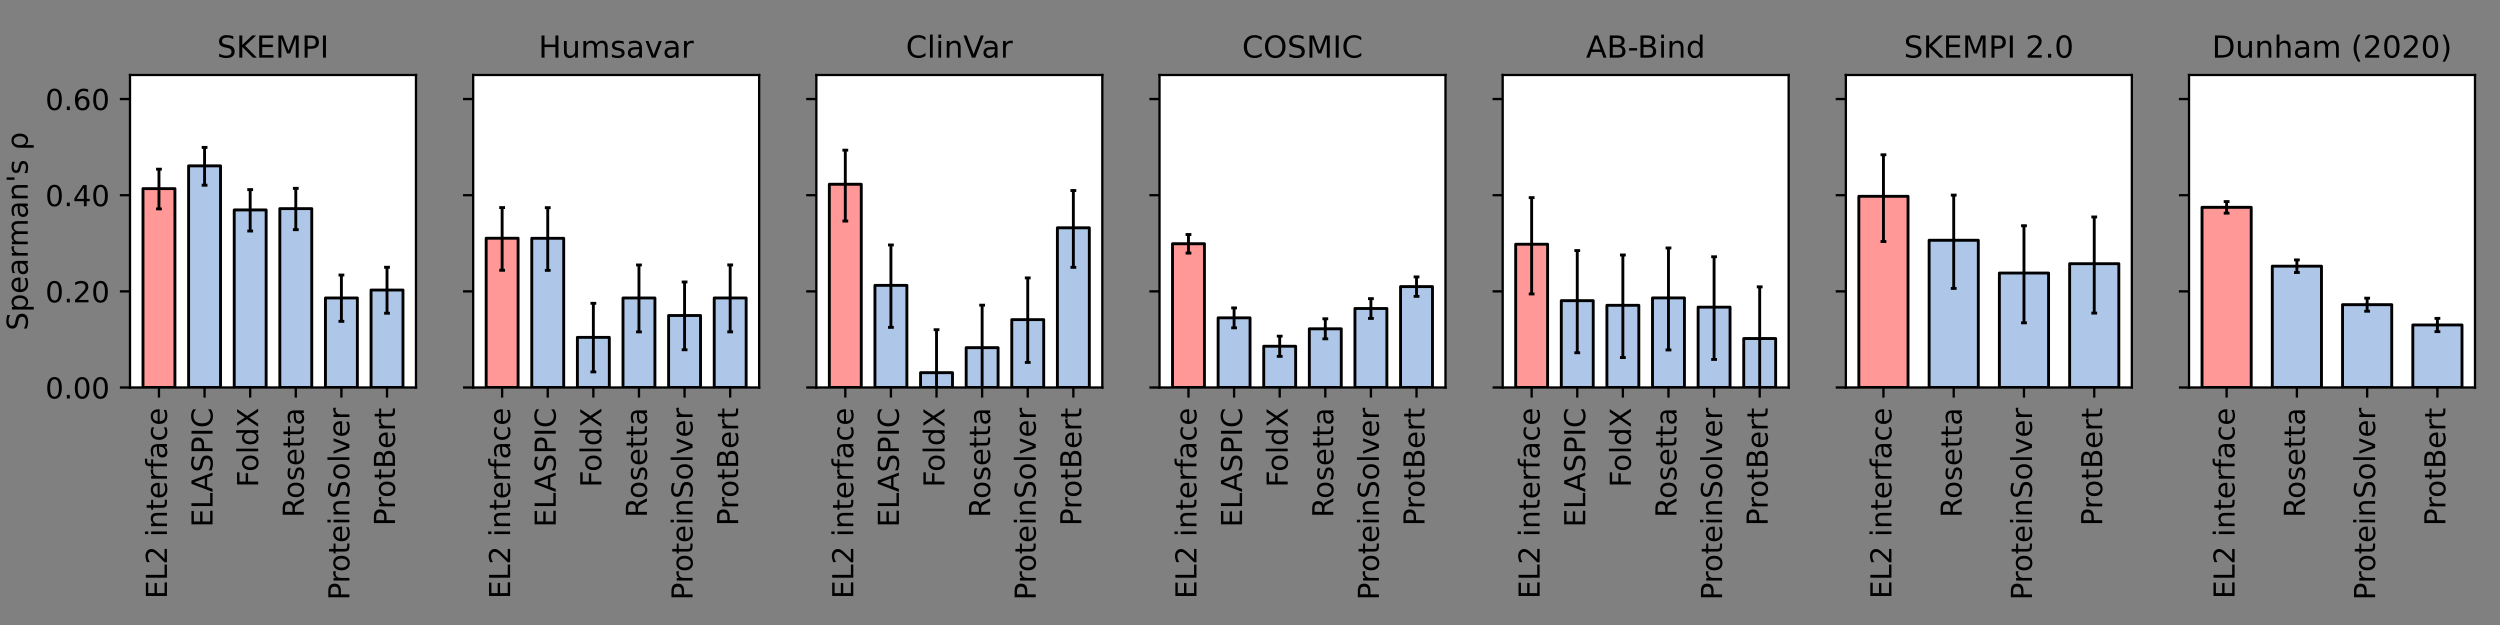 <?xml version="1.0" encoding="utf-8" standalone="no"?>
<!DOCTYPE svg PUBLIC "-//W3C//DTD SVG 1.1//EN"
  "http://www.w3.org/Graphics/SVG/1.1/DTD/svg11.dtd">
<!-- Created with matplotlib (https://matplotlib.org/) -->
<svg preserveAspectRatio="none" height="216pt" version="1.1" viewBox="0 0 864 216" width="864pt" xmlns="http://www.w3.org/2000/svg" xmlns:xlink="http://www.w3.org/1999/xlink">
 <rect x="0" y="0" width="864" height="216" fill="#808080" stroke="none"/>
 <defs>
  <style type="text/css">*{stroke-linecap:butt;stroke-linejoin:round;}</style>
 </defs>
 <g id="figure_1">
  <g id="patch_1">
   <path d="M 0 216 
L 864 216 
L 864 0 
L 0 0 
z
" style="fill:none;"/>
  </g>
  <g id="axes_1">
   <g id="patch_2">
    <path d="M 44.928 133.92 
L 143.761 133.92 
L 143.761 25.92 
L 44.928 25.92 
z
" style="fill:#ffffff;"/>
   </g>
   <g id="patch_3">
    <path clip-path="url(#p6c5827e57b)" d="M 49.42 133.92 
L 60.454 133.92 
L 60.454 65.188 
L 49.42 65.188 
z
" style="fill:#ff9896;stroke:#000000;stroke-linejoin:miter;"/>
   </g>
   <g id="patch_4">
    <path clip-path="url(#p6c5827e57b)" d="M 65.183 133.92 
L 76.217 133.92 
L 76.217 57.323 
L 65.183 57.323 
z
" style="fill:#aec7e8;stroke:#000000;stroke-linejoin:miter;"/>
   </g>
   <g id="patch_5">
    <path clip-path="url(#p6c5827e57b)" d="M 80.946 133.92 
L 91.98 133.92 
L 91.98 72.552 
L 80.946 72.552 
z
" style="fill:#aec7e8;stroke:#000000;stroke-linejoin:miter;"/>
   </g>
   <g id="patch_6">
    <path clip-path="url(#p6c5827e57b)" d="M 96.709 133.92 
L 107.743 133.92 
L 107.743 72.098 
L 96.709 72.098 
z
" style="fill:#aec7e8;stroke:#000000;stroke-linejoin:miter;"/>
   </g>
   <g id="patch_7">
    <path clip-path="url(#p6c5827e57b)" d="M 112.472 133.92 
L 123.506 133.92 
L 123.506 102.982 
L 112.472 102.982 
z
" style="fill:#aec7e8;stroke:#000000;stroke-linejoin:miter;"/>
   </g>
   <g id="patch_8">
    <path clip-path="url(#p6c5827e57b)" d="M 128.235 133.92 
L 139.269 133.92 
L 139.269 100.231 
L 128.235 100.231 
z
" style="fill:#aec7e8;stroke:#000000;stroke-linejoin:miter;"/>
   </g>
   <g id="matplotlib.axis_1">
    <g id="xtick_1">
     <g id="line2d_1">
      <defs>
       <path d="M 0 0 
L 0 3.5 
" id="m04dfa8d14a" style="stroke:#000000;stroke-width:0.8;"/>
      </defs>
      <g>
       <use style="stroke:#000000;stroke-width:0.8;" x="54.937" xlink:href="#m04dfa8d14a" y="133.92"/>
      </g>
     </g>
     <g id="text_1">
      <!-- EL2 interface -->
      <g transform="translate(57.697 206.951)rotate(-90)scale(0.1 -0.1)">
       <defs>
        <path d="M 9.812 72.906 
L 55.906 72.906 
L 55.906 64.594 
L 19.672 64.594 
L 19.672 43.016 
L 54.391 43.016 
L 54.391 34.719 
L 19.672 34.719 
L 19.672 8.297 
L 56.781 8.297 
L 56.781 0 
L 9.812 0 
z
" id="DejaVuSans-69"/>
        <path d="M 9.812 72.906 
L 19.672 72.906 
L 19.672 8.297 
L 55.172 8.297 
L 55.172 0 
L 9.812 0 
z
" id="DejaVuSans-76"/>
        <path d="M 19.188 8.297 
L 53.609 8.297 
L 53.609 0 
L 7.328 0 
L 7.328 8.297 
Q 12.938 14.109 22.625 23.891 
Q 32.328 33.688 34.812 36.531 
Q 39.547 41.844 41.422 45.531 
Q 43.312 49.219 43.312 52.781 
Q 43.312 58.594 39.234 62.25 
Q 35.156 65.922 28.609 65.922 
Q 23.969 65.922 18.812 64.312 
Q 13.672 62.703 7.812 59.422 
L 7.812 69.391 
Q 13.766 71.781 18.938 73 
Q 24.125 74.219 28.422 74.219 
Q 39.75 74.219 46.484 68.547 
Q 53.219 62.891 53.219 53.422 
Q 53.219 48.922 51.531 44.891 
Q 49.859 40.875 45.406 35.406 
Q 44.188 33.984 37.641 27.219 
Q 31.109 20.453 19.188 8.297 
z
" id="DejaVuSans-50"/>
        <path id="DejaVuSans-32"/>
        <path d="M 9.422 54.688 
L 18.406 54.688 
L 18.406 0 
L 9.422 0 
z
M 9.422 75.984 
L 18.406 75.984 
L 18.406 64.594 
L 9.422 64.594 
z
" id="DejaVuSans-105"/>
        <path d="M 54.891 33.016 
L 54.891 0 
L 45.906 0 
L 45.906 32.719 
Q 45.906 40.484 42.875 44.328 
Q 39.844 48.188 33.797 48.188 
Q 26.516 48.188 22.312 43.547 
Q 18.109 38.922 18.109 30.906 
L 18.109 0 
L 9.078 0 
L 9.078 54.688 
L 18.109 54.688 
L 18.109 46.188 
Q 21.344 51.125 25.703 53.562 
Q 30.078 56 35.797 56 
Q 45.219 56 50.047 50.172 
Q 54.891 44.344 54.891 33.016 
z
" id="DejaVuSans-110"/>
        <path d="M 18.312 70.219 
L 18.312 54.688 
L 36.812 54.688 
L 36.812 47.703 
L 18.312 47.703 
L 18.312 18.016 
Q 18.312 11.328 20.141 9.422 
Q 21.969 7.516 27.594 7.516 
L 36.812 7.516 
L 36.812 0 
L 27.594 0 
Q 17.188 0 13.234 3.875 
Q 9.281 7.766 9.281 18.016 
L 9.281 47.703 
L 2.688 47.703 
L 2.688 54.688 
L 9.281 54.688 
L 9.281 70.219 
z
" id="DejaVuSans-116"/>
        <path d="M 56.203 29.594 
L 56.203 25.203 
L 14.891 25.203 
Q 15.484 15.922 20.484 11.062 
Q 25.484 6.203 34.422 6.203 
Q 39.594 6.203 44.453 7.469 
Q 49.312 8.734 54.109 11.281 
L 54.109 2.781 
Q 49.266 0.734 44.188 -0.344 
Q 39.109 -1.422 33.891 -1.422 
Q 20.797 -1.422 13.156 6.188 
Q 5.516 13.812 5.516 26.812 
Q 5.516 40.234 12.766 48.109 
Q 20.016 56 32.328 56 
Q 43.359 56 49.781 48.891 
Q 56.203 41.797 56.203 29.594 
z
M 47.219 32.234 
Q 47.125 39.594 43.094 43.984 
Q 39.062 48.391 32.422 48.391 
Q 24.906 48.391 20.391 44.141 
Q 15.875 39.891 15.188 32.172 
z
" id="DejaVuSans-101"/>
        <path d="M 41.109 46.297 
Q 39.594 47.172 37.812 47.578 
Q 36.031 48 33.891 48 
Q 26.266 48 22.188 43.047 
Q 18.109 38.094 18.109 28.812 
L 18.109 0 
L 9.078 0 
L 9.078 54.688 
L 18.109 54.688 
L 18.109 46.188 
Q 20.953 51.172 25.484 53.578 
Q 30.031 56 36.531 56 
Q 37.453 56 38.578 55.875 
Q 39.703 55.766 41.062 55.516 
z
" id="DejaVuSans-114"/>
        <path d="M 37.109 75.984 
L 37.109 68.5 
L 28.516 68.5 
Q 23.688 68.5 21.797 66.547 
Q 19.922 64.594 19.922 59.516 
L 19.922 54.688 
L 34.719 54.688 
L 34.719 47.703 
L 19.922 47.703 
L 19.922 0 
L 10.891 0 
L 10.891 47.703 
L 2.297 47.703 
L 2.297 54.688 
L 10.891 54.688 
L 10.891 58.5 
Q 10.891 67.625 15.141 71.797 
Q 19.391 75.984 28.609 75.984 
z
" id="DejaVuSans-102"/>
        <path d="M 34.281 27.484 
Q 23.391 27.484 19.188 25 
Q 14.984 22.516 14.984 16.5 
Q 14.984 11.719 18.141 8.906 
Q 21.297 6.109 26.703 6.109 
Q 34.188 6.109 38.703 11.406 
Q 43.219 16.703 43.219 25.484 
L 43.219 27.484 
z
M 52.203 31.203 
L 52.203 0 
L 43.219 0 
L 43.219 8.297 
Q 40.141 3.328 35.547 0.953 
Q 30.953 -1.422 24.312 -1.422 
Q 15.922 -1.422 10.953 3.297 
Q 6 8.016 6 15.922 
Q 6 25.141 12.172 29.828 
Q 18.359 34.516 30.609 34.516 
L 43.219 34.516 
L 43.219 35.406 
Q 43.219 41.609 39.141 45 
Q 35.062 48.391 27.688 48.391 
Q 23 48.391 18.547 47.266 
Q 14.109 46.141 10.016 43.891 
L 10.016 52.203 
Q 14.938 54.109 19.578 55.047 
Q 24.219 56 28.609 56 
Q 40.484 56 46.344 49.844 
Q 52.203 43.703 52.203 31.203 
z
" id="DejaVuSans-97"/>
        <path d="M 48.781 52.594 
L 48.781 44.188 
Q 44.969 46.297 41.141 47.344 
Q 37.312 48.391 33.406 48.391 
Q 24.656 48.391 19.812 42.844 
Q 14.984 37.312 14.984 27.297 
Q 14.984 17.281 19.812 11.734 
Q 24.656 6.203 33.406 6.203 
Q 37.312 6.203 41.141 7.25 
Q 44.969 8.297 48.781 10.406 
L 48.781 2.094 
Q 45.016 0.344 40.984 -0.531 
Q 36.969 -1.422 32.422 -1.422 
Q 20.062 -1.422 12.781 6.344 
Q 5.516 14.109 5.516 27.297 
Q 5.516 40.672 12.859 48.328 
Q 20.219 56 33.016 56 
Q 37.156 56 41.109 55.141 
Q 45.062 54.297 48.781 52.594 
z
" id="DejaVuSans-99"/>
       </defs>
       <use xlink:href="#DejaVuSans-69"/>
       <use x="63.184" xlink:href="#DejaVuSans-76"/>
       <use x="118.896" xlink:href="#DejaVuSans-50"/>
       <use x="182.52" xlink:href="#DejaVuSans-32"/>
       <use x="214.307" xlink:href="#DejaVuSans-105"/>
       <use x="242.09" xlink:href="#DejaVuSans-110"/>
       <use x="305.469" xlink:href="#DejaVuSans-116"/>
       <use x="344.678" xlink:href="#DejaVuSans-101"/>
       <use x="406.201" xlink:href="#DejaVuSans-114"/>
       <use x="447.314" xlink:href="#DejaVuSans-102"/>
       <use x="482.52" xlink:href="#DejaVuSans-97"/>
       <use x="543.799" xlink:href="#DejaVuSans-99"/>
       <use x="598.779" xlink:href="#DejaVuSans-101"/>
      </g>
     </g>
    </g>
    <g id="xtick_2">
     <g id="line2d_2">
      <g>
       <use style="stroke:#000000;stroke-width:0.8;" x="70.7" xlink:href="#m04dfa8d14a" y="133.92"/>
      </g>
     </g>
     <g id="text_2">
      <!-- ELASPIC -->
      <g transform="translate(73.46 182.187)rotate(-90)scale(0.1 -0.1)">
       <defs>
        <path d="M 34.188 63.188 
L 20.797 26.906 
L 47.609 26.906 
z
M 28.609 72.906 
L 39.797 72.906 
L 67.578 0 
L 57.328 0 
L 50.688 18.703 
L 17.828 18.703 
L 11.188 0 
L 0.781 0 
z
" id="DejaVuSans-65"/>
        <path d="M 53.516 70.516 
L 53.516 60.891 
Q 47.906 63.578 42.922 64.891 
Q 37.938 66.219 33.297 66.219 
Q 25.25 66.219 20.875 63.094 
Q 16.5 59.969 16.5 54.203 
Q 16.5 49.359 19.406 46.891 
Q 22.312 44.438 30.422 42.922 
L 36.375 41.703 
Q 47.406 39.594 52.656 34.297 
Q 57.906 29 57.906 20.125 
Q 57.906 9.516 50.797 4.047 
Q 43.703 -1.422 29.984 -1.422 
Q 24.812 -1.422 18.969 -0.25 
Q 13.141 0.922 6.891 3.219 
L 6.891 13.375 
Q 12.891 10.016 18.656 8.297 
Q 24.422 6.594 29.984 6.594 
Q 38.422 6.594 43.016 9.906 
Q 47.609 13.234 47.609 19.391 
Q 47.609 24.75 44.312 27.781 
Q 41.016 30.812 33.5 32.328 
L 27.484 33.5 
Q 16.453 35.688 11.516 40.375 
Q 6.594 45.062 6.594 53.422 
Q 6.594 63.094 13.406 68.656 
Q 20.219 74.219 32.172 74.219 
Q 37.312 74.219 42.625 73.281 
Q 47.953 72.359 53.516 70.516 
z
" id="DejaVuSans-83"/>
        <path d="M 19.672 64.797 
L 19.672 37.406 
L 32.078 37.406 
Q 38.969 37.406 42.719 40.969 
Q 46.484 44.531 46.484 51.125 
Q 46.484 57.672 42.719 61.234 
Q 38.969 64.797 32.078 64.797 
z
M 9.812 72.906 
L 32.078 72.906 
Q 44.344 72.906 50.609 67.359 
Q 56.891 61.812 56.891 51.125 
Q 56.891 40.328 50.609 34.812 
Q 44.344 29.297 32.078 29.297 
L 19.672 29.297 
L 19.672 0 
L 9.812 0 
z
" id="DejaVuSans-80"/>
        <path d="M 9.812 72.906 
L 19.672 72.906 
L 19.672 0 
L 9.812 0 
z
" id="DejaVuSans-73"/>
        <path d="M 64.406 67.281 
L 64.406 56.891 
Q 59.422 61.531 53.781 63.812 
Q 48.141 66.109 41.797 66.109 
Q 29.297 66.109 22.656 58.469 
Q 16.016 50.828 16.016 36.375 
Q 16.016 21.969 22.656 14.328 
Q 29.297 6.688 41.797 6.688 
Q 48.141 6.688 53.781 8.984 
Q 59.422 11.281 64.406 15.922 
L 64.406 5.609 
Q 59.234 2.094 53.438 0.328 
Q 47.656 -1.422 41.219 -1.422 
Q 24.656 -1.422 15.125 8.703 
Q 5.609 18.844 5.609 36.375 
Q 5.609 53.953 15.125 64.078 
Q 24.656 74.219 41.219 74.219 
Q 47.75 74.219 53.531 72.484 
Q 59.328 70.75 64.406 67.281 
z
" id="DejaVuSans-67"/>
       </defs>
       <use xlink:href="#DejaVuSans-69"/>
       <use x="63.184" xlink:href="#DejaVuSans-76"/>
       <use x="121.146" xlink:href="#DejaVuSans-65"/>
       <use x="189.555" xlink:href="#DejaVuSans-83"/>
       <use x="253.031" xlink:href="#DejaVuSans-80"/>
       <use x="313.334" xlink:href="#DejaVuSans-73"/>
       <use x="342.826" xlink:href="#DejaVuSans-67"/>
      </g>
     </g>
    </g>
    <g id="xtick_3">
     <g id="line2d_3">
      <g>
       <use style="stroke:#000000;stroke-width:0.8;" x="86.463" xlink:href="#m04dfa8d14a" y="133.92"/>
      </g>
     </g>
     <g id="text_3">
      <!-- FoldX -->
      <g transform="translate(89.223 168.404)rotate(-90)scale(0.1 -0.1)">
       <defs>
        <path d="M 9.812 72.906 
L 51.703 72.906 
L 51.703 64.594 
L 19.672 64.594 
L 19.672 43.109 
L 48.578 43.109 
L 48.578 34.812 
L 19.672 34.812 
L 19.672 0 
L 9.812 0 
z
" id="DejaVuSans-70"/>
        <path d="M 30.609 48.391 
Q 23.391 48.391 19.188 42.75 
Q 14.984 37.109 14.984 27.297 
Q 14.984 17.484 19.156 11.844 
Q 23.344 6.203 30.609 6.203 
Q 37.797 6.203 41.984 11.859 
Q 46.188 17.531 46.188 27.297 
Q 46.188 37.016 41.984 42.703 
Q 37.797 48.391 30.609 48.391 
z
M 30.609 56 
Q 42.328 56 49.016 48.375 
Q 55.719 40.766 55.719 27.297 
Q 55.719 13.875 49.016 6.219 
Q 42.328 -1.422 30.609 -1.422 
Q 18.844 -1.422 12.172 6.219 
Q 5.516 13.875 5.516 27.297 
Q 5.516 40.766 12.172 48.375 
Q 18.844 56 30.609 56 
z
" id="DejaVuSans-111"/>
        <path d="M 9.422 75.984 
L 18.406 75.984 
L 18.406 0 
L 9.422 0 
z
" id="DejaVuSans-108"/>
        <path d="M 45.406 46.391 
L 45.406 75.984 
L 54.391 75.984 
L 54.391 0 
L 45.406 0 
L 45.406 8.203 
Q 42.578 3.328 38.25 0.953 
Q 33.938 -1.422 27.875 -1.422 
Q 17.969 -1.422 11.734 6.484 
Q 5.516 14.406 5.516 27.297 
Q 5.516 40.188 11.734 48.094 
Q 17.969 56 27.875 56 
Q 33.938 56 38.25 53.625 
Q 42.578 51.266 45.406 46.391 
z
M 14.797 27.297 
Q 14.797 17.391 18.875 11.75 
Q 22.953 6.109 30.078 6.109 
Q 37.203 6.109 41.297 11.75 
Q 45.406 17.391 45.406 27.297 
Q 45.406 37.203 41.297 42.844 
Q 37.203 48.484 30.078 48.484 
Q 22.953 48.484 18.875 42.844 
Q 14.797 37.203 14.797 27.297 
z
" id="DejaVuSans-100"/>
        <path d="M 6.297 72.906 
L 16.891 72.906 
L 35.016 45.797 
L 53.219 72.906 
L 63.812 72.906 
L 40.375 37.891 
L 65.375 0 
L 54.781 0 
L 34.281 31 
L 13.625 0 
L 2.984 0 
L 29 38.922 
z
" id="DejaVuSans-88"/>
       </defs>
       <use xlink:href="#DejaVuSans-70"/>
       <use x="53.895" xlink:href="#DejaVuSans-111"/>
       <use x="115.076" xlink:href="#DejaVuSans-108"/>
       <use x="142.859" xlink:href="#DejaVuSans-100"/>
       <use x="206.336" xlink:href="#DejaVuSans-88"/>
      </g>
     </g>
    </g>
    <g id="xtick_4">
     <g id="line2d_4">
      <g>
       <use style="stroke:#000000;stroke-width:0.8;" x="102.226" xlink:href="#m04dfa8d14a" y="133.92"/>
      </g>
     </g>
     <g id="text_4">
      <!-- Rosetta -->
      <g transform="translate(104.985 178.868)rotate(-90)scale(0.1 -0.1)">
       <defs>
        <path d="M 44.391 34.188 
Q 47.562 33.109 50.562 29.594 
Q 53.562 26.078 56.594 19.922 
L 66.609 0 
L 56 0 
L 46.688 18.703 
Q 43.062 26.031 39.672 28.422 
Q 36.281 30.812 30.422 30.812 
L 19.672 30.812 
L 19.672 0 
L 9.812 0 
L 9.812 72.906 
L 32.078 72.906 
Q 44.578 72.906 50.734 67.672 
Q 56.891 62.453 56.891 51.906 
Q 56.891 45.016 53.688 40.469 
Q 50.484 35.938 44.391 34.188 
z
M 19.672 64.797 
L 19.672 38.922 
L 32.078 38.922 
Q 39.203 38.922 42.844 42.219 
Q 46.484 45.516 46.484 51.906 
Q 46.484 58.297 42.844 61.547 
Q 39.203 64.797 32.078 64.797 
z
" id="DejaVuSans-82"/>
        <path d="M 44.281 53.078 
L 44.281 44.578 
Q 40.484 46.531 36.375 47.5 
Q 32.281 48.484 27.875 48.484 
Q 21.188 48.484 17.844 46.438 
Q 14.5 44.391 14.5 40.281 
Q 14.5 37.156 16.891 35.375 
Q 19.281 33.594 26.516 31.984 
L 29.594 31.297 
Q 39.156 29.25 43.188 25.516 
Q 47.219 21.781 47.219 15.094 
Q 47.219 7.469 41.188 3.016 
Q 35.156 -1.422 24.609 -1.422 
Q 20.219 -1.422 15.453 -0.562 
Q 10.688 0.297 5.422 2 
L 5.422 11.281 
Q 10.406 8.688 15.234 7.391 
Q 20.062 6.109 24.812 6.109 
Q 31.156 6.109 34.562 8.281 
Q 37.984 10.453 37.984 14.406 
Q 37.984 18.062 35.516 20.016 
Q 33.062 21.969 24.703 23.781 
L 21.578 24.516 
Q 13.234 26.266 9.516 29.906 
Q 5.812 33.547 5.812 39.891 
Q 5.812 47.609 11.281 51.797 
Q 16.75 56 26.812 56 
Q 31.781 56 36.172 55.266 
Q 40.578 54.547 44.281 53.078 
z
" id="DejaVuSans-115"/>
       </defs>
       <use xlink:href="#DejaVuSans-82"/>
       <use x="64.982" xlink:href="#DejaVuSans-111"/>
       <use x="126.164" xlink:href="#DejaVuSans-115"/>
       <use x="178.264" xlink:href="#DejaVuSans-101"/>
       <use x="239.787" xlink:href="#DejaVuSans-116"/>
       <use x="278.996" xlink:href="#DejaVuSans-116"/>
       <use x="318.205" xlink:href="#DejaVuSans-97"/>
      </g>
     </g>
    </g>
    <g id="xtick_5">
     <g id="line2d_5">
      <g>
       <use style="stroke:#000000;stroke-width:0.8;" x="117.989" xlink:href="#m04dfa8d14a" y="133.92"/>
      </g>
     </g>
     <g id="text_5">
      <!-- ProteinSolver -->
      <g transform="translate(120.748 207.397)rotate(-90)scale(0.1 -0.1)">
       <defs>
        <path d="M 2.984 54.688 
L 12.5 54.688 
L 29.594 8.797 
L 46.688 54.688 
L 56.203 54.688 
L 35.688 0 
L 23.484 0 
z
" id="DejaVuSans-118"/>
       </defs>
       <use xlink:href="#DejaVuSans-80"/>
       <use x="58.553" xlink:href="#DejaVuSans-114"/>
       <use x="97.416" xlink:href="#DejaVuSans-111"/>
       <use x="158.598" xlink:href="#DejaVuSans-116"/>
       <use x="197.807" xlink:href="#DejaVuSans-101"/>
       <use x="259.33" xlink:href="#DejaVuSans-105"/>
       <use x="287.113" xlink:href="#DejaVuSans-110"/>
       <use x="350.492" xlink:href="#DejaVuSans-83"/>
       <use x="413.969" xlink:href="#DejaVuSans-111"/>
       <use x="475.15" xlink:href="#DejaVuSans-108"/>
       <use x="502.934" xlink:href="#DejaVuSans-118"/>
       <use x="562.113" xlink:href="#DejaVuSans-101"/>
       <use x="623.637" xlink:href="#DejaVuSans-114"/>
      </g>
     </g>
    </g>
    <g id="xtick_6">
     <g id="line2d_6">
      <g>
       <use style="stroke:#000000;stroke-width:0.8;" x="133.752" xlink:href="#m04dfa8d14a" y="133.92"/>
      </g>
     </g>
     <g id="text_6">
      <!-- ProtBert -->
      <g transform="translate(136.511 181.745)rotate(-90)scale(0.1 -0.1)">
       <defs>
        <path d="M 19.672 34.812 
L 19.672 8.109 
L 35.5 8.109 
Q 43.453 8.109 47.281 11.406 
Q 51.125 14.703 51.125 21.484 
Q 51.125 28.328 47.281 31.562 
Q 43.453 34.812 35.5 34.812 
z
M 19.672 64.797 
L 19.672 42.828 
L 34.281 42.828 
Q 41.5 42.828 45.031 45.531 
Q 48.578 48.25 48.578 53.812 
Q 48.578 59.328 45.031 62.062 
Q 41.5 64.797 34.281 64.797 
z
M 9.812 72.906 
L 35.016 72.906 
Q 46.297 72.906 52.391 68.219 
Q 58.5 63.531 58.5 54.891 
Q 58.5 48.188 55.375 44.234 
Q 52.25 40.281 46.188 39.312 
Q 53.469 37.75 57.5 32.781 
Q 61.531 27.828 61.531 20.406 
Q 61.531 10.641 54.891 5.312 
Q 48.25 0 35.984 0 
L 9.812 0 
z
" id="DejaVuSans-66"/>
       </defs>
       <use xlink:href="#DejaVuSans-80"/>
       <use x="58.553" xlink:href="#DejaVuSans-114"/>
       <use x="97.416" xlink:href="#DejaVuSans-111"/>
       <use x="158.598" xlink:href="#DejaVuSans-116"/>
       <use x="197.807" xlink:href="#DejaVuSans-66"/>
       <use x="266.41" xlink:href="#DejaVuSans-101"/>
       <use x="327.934" xlink:href="#DejaVuSans-114"/>
       <use x="369.047" xlink:href="#DejaVuSans-116"/>
      </g>
     </g>
    </g>
   </g>
   <g id="matplotlib.axis_2">
    <g id="ytick_1">
     <g id="line2d_7">
      <defs>
       <path d="M 0 0 
L -3.5 0 
" id="m9e49a42c84" style="stroke:#000000;stroke-width:0.8;"/>
      </defs>
      <g>
       <use style="stroke:#000000;stroke-width:0.8;" x="44.928" xlink:href="#m9e49a42c84" y="133.92"/>
      </g>
     </g>
     <g id="text_7">
      <!-- 0.00 -->
      <g transform="translate(15.662 137.719)scale(0.1 -0.1)">
       <defs>
        <path d="M 31.781 66.406 
Q 24.172 66.406 20.328 58.906 
Q 16.5 51.422 16.5 36.375 
Q 16.5 21.391 20.328 13.891 
Q 24.172 6.391 31.781 6.391 
Q 39.453 6.391 43.281 13.891 
Q 47.125 21.391 47.125 36.375 
Q 47.125 51.422 43.281 58.906 
Q 39.453 66.406 31.781 66.406 
z
M 31.781 74.219 
Q 44.047 74.219 50.516 64.516 
Q 56.984 54.828 56.984 36.375 
Q 56.984 17.969 50.516 8.266 
Q 44.047 -1.422 31.781 -1.422 
Q 19.531 -1.422 13.062 8.266 
Q 6.594 17.969 6.594 36.375 
Q 6.594 54.828 13.062 64.516 
Q 19.531 74.219 31.781 74.219 
z
" id="DejaVuSans-48"/>
        <path d="M 10.688 12.406 
L 21 12.406 
L 21 0 
L 10.688 0 
z
" id="DejaVuSans-46"/>
       </defs>
       <use xlink:href="#DejaVuSans-48"/>
       <use x="63.623" xlink:href="#DejaVuSans-46"/>
       <use x="95.41" xlink:href="#DejaVuSans-48"/>
       <use x="159.033" xlink:href="#DejaVuSans-48"/>
      </g>
     </g>
    </g>
    <g id="ytick_2">
     <g id="line2d_8">
      <g>
       <use style="stroke:#000000;stroke-width:0.8;" x="44.928" xlink:href="#m9e49a42c84" y="100.689"/>
      </g>
     </g>
     <g id="text_8">
      <!-- 0.20 -->
      <g transform="translate(15.662 104.488)scale(0.1 -0.1)">
       <use xlink:href="#DejaVuSans-48"/>
       <use x="63.623" xlink:href="#DejaVuSans-46"/>
       <use x="95.41" xlink:href="#DejaVuSans-50"/>
       <use x="159.033" xlink:href="#DejaVuSans-48"/>
      </g>
     </g>
    </g>
    <g id="ytick_3">
     <g id="line2d_9">
      <g>
       <use style="stroke:#000000;stroke-width:0.8;" x="44.928" xlink:href="#m9e49a42c84" y="67.458"/>
      </g>
     </g>
     <g id="text_9">
      <!-- 0.40 -->
      <g transform="translate(15.662 71.258)scale(0.1 -0.1)">
       <defs>
        <path d="M 37.797 64.312 
L 12.891 25.391 
L 37.797 25.391 
z
M 35.203 72.906 
L 47.609 72.906 
L 47.609 25.391 
L 58.016 25.391 
L 58.016 17.188 
L 47.609 17.188 
L 47.609 0 
L 37.797 0 
L 37.797 17.188 
L 4.891 17.188 
L 4.891 26.703 
z
" id="DejaVuSans-52"/>
       </defs>
       <use xlink:href="#DejaVuSans-48"/>
       <use x="63.623" xlink:href="#DejaVuSans-46"/>
       <use x="95.41" xlink:href="#DejaVuSans-52"/>
       <use x="159.033" xlink:href="#DejaVuSans-48"/>
      </g>
     </g>
    </g>
    <g id="ytick_4">
     <g id="line2d_10">
      <g>
       <use style="stroke:#000000;stroke-width:0.8;" x="44.928" xlink:href="#m9e49a42c84" y="34.228"/>
      </g>
     </g>
     <g id="text_10">
      <!-- 0.60 -->
      <g transform="translate(15.662 38.027)scale(0.1 -0.1)">
       <defs>
        <path d="M 33.016 40.375 
Q 26.375 40.375 22.484 35.828 
Q 18.609 31.297 18.609 23.391 
Q 18.609 15.531 22.484 10.953 
Q 26.375 6.391 33.016 6.391 
Q 39.656 6.391 43.531 10.953 
Q 47.406 15.531 47.406 23.391 
Q 47.406 31.297 43.531 35.828 
Q 39.656 40.375 33.016 40.375 
z
M 52.594 71.297 
L 52.594 62.312 
Q 48.875 64.062 45.094 64.984 
Q 41.312 65.922 37.594 65.922 
Q 27.828 65.922 22.672 59.328 
Q 17.531 52.734 16.797 39.406 
Q 19.672 43.656 24.016 45.922 
Q 28.375 48.188 33.594 48.188 
Q 44.578 48.188 50.953 41.516 
Q 57.328 34.859 57.328 23.391 
Q 57.328 12.156 50.688 5.359 
Q 44.047 -1.422 33.016 -1.422 
Q 20.359 -1.422 13.672 8.266 
Q 6.984 17.969 6.984 36.375 
Q 6.984 53.656 15.188 63.938 
Q 23.391 74.219 37.203 74.219 
Q 40.922 74.219 44.703 73.484 
Q 48.484 72.75 52.594 71.297 
z
" id="DejaVuSans-54"/>
       </defs>
       <use xlink:href="#DejaVuSans-48"/>
       <use x="63.623" xlink:href="#DejaVuSans-46"/>
       <use x="95.41" xlink:href="#DejaVuSans-54"/>
       <use x="159.033" xlink:href="#DejaVuSans-48"/>
      </g>
     </g>
    </g>
    <g id="text_11">
     <!-- Spearman's ρ -->
     <g transform="translate(9.583 114.222)rotate(-90)scale(0.1 -0.1)">
      <defs>
       <path d="M 18.109 8.203 
L 18.109 -20.797 
L 9.078 -20.797 
L 9.078 54.688 
L 18.109 54.688 
L 18.109 46.391 
Q 20.953 51.266 25.266 53.625 
Q 29.594 56 35.594 56 
Q 45.562 56 51.781 48.094 
Q 58.016 40.188 58.016 27.297 
Q 58.016 14.406 51.781 6.484 
Q 45.562 -1.422 35.594 -1.422 
Q 29.594 -1.422 25.266 0.953 
Q 20.953 3.328 18.109 8.203 
z
M 48.688 27.297 
Q 48.688 37.203 44.609 42.844 
Q 40.531 48.484 33.406 48.484 
Q 26.266 48.484 22.188 42.844 
Q 18.109 37.203 18.109 27.297 
Q 18.109 17.391 22.188 11.75 
Q 26.266 6.109 33.406 6.109 
Q 40.531 6.109 44.609 11.75 
Q 48.688 17.391 48.688 27.297 
z
" id="DejaVuSans-112"/>
       <path d="M 52 44.188 
Q 55.375 50.25 60.062 53.125 
Q 64.75 56 71.094 56 
Q 79.641 56 84.281 50.016 
Q 88.922 44.047 88.922 33.016 
L 88.922 0 
L 79.891 0 
L 79.891 32.719 
Q 79.891 40.578 77.094 44.375 
Q 74.312 48.188 68.609 48.188 
Q 61.625 48.188 57.562 43.547 
Q 53.516 38.922 53.516 30.906 
L 53.516 0 
L 44.484 0 
L 44.484 32.719 
Q 44.484 40.625 41.703 44.406 
Q 38.922 48.188 33.109 48.188 
Q 26.219 48.188 22.156 43.531 
Q 18.109 38.875 18.109 30.906 
L 18.109 0 
L 9.078 0 
L 9.078 54.688 
L 18.109 54.688 
L 18.109 46.188 
Q 21.188 51.219 25.484 53.609 
Q 29.781 56 35.688 56 
Q 41.656 56 45.828 52.969 
Q 50 49.953 52 44.188 
z
" id="DejaVuSans-109"/>
       <path d="M 17.922 72.906 
L 17.922 45.797 
L 9.625 45.797 
L 9.625 72.906 
z
" id="DejaVuSans-39"/>
       <path d="M 13.484 44.922 
Q 16.453 49.906 23.828 54.297 
Q 26.703 56 35.594 56 
Q 45.562 56 51.781 48.094 
Q 58.016 40.188 58.016 27.297 
Q 58.016 14.406 51.781 6.484 
Q 45.562 -1.422 35.594 -1.422 
Q 29.594 -1.422 25.266 0.953 
Q 20.953 3.328 18.109 8.203 
L 18.109 -20.797 
L 9.078 -20.797 
L 9.078 26.812 
Q 9.078 38.094 13.484 44.922 
z
M 48.688 27.297 
Q 48.688 37.203 44.609 42.844 
Q 40.531 48.484 33.406 48.484 
Q 26.266 48.484 22.188 42.844 
Q 18.109 37.203 18.109 27.297 
Q 18.109 17.391 22.188 11.75 
Q 26.266 6.109 33.406 6.109 
Q 40.531 6.109 44.609 11.75 
Q 48.688 17.391 48.688 27.297 
z
" id="DejaVuSans-961"/>
      </defs>
      <use xlink:href="#DejaVuSans-83"/>
      <use x="63.477" xlink:href="#DejaVuSans-112"/>
      <use x="126.953" xlink:href="#DejaVuSans-101"/>
      <use x="188.477" xlink:href="#DejaVuSans-97"/>
      <use x="249.756" xlink:href="#DejaVuSans-114"/>
      <use x="289.119" xlink:href="#DejaVuSans-109"/>
      <use x="386.531" xlink:href="#DejaVuSans-97"/>
      <use x="447.811" xlink:href="#DejaVuSans-110"/>
      <use x="511.189" xlink:href="#DejaVuSans-39"/>
      <use x="538.68" xlink:href="#DejaVuSans-115"/>
      <use x="590.779" xlink:href="#DejaVuSans-32"/>
      <use x="622.566" xlink:href="#DejaVuSans-961"/>
     </g>
    </g>
   </g>
   <g id="LineCollection_1">
    <path clip-path="url(#p6c5827e57b)" d="M 54.937 72.201 
L 54.937 58.459 
" style="fill:none;stroke:#000000;"/>
    <path clip-path="url(#p6c5827e57b)" d="M 70.7 64.002 
L 70.7 50.945 
" style="fill:none;stroke:#000000;"/>
    <path clip-path="url(#p6c5827e57b)" d="M 86.463 79.843 
L 86.463 65.526 
" style="fill:none;stroke:#000000;"/>
    <path clip-path="url(#p6c5827e57b)" d="M 102.226 79.372 
L 102.226 65.089 
" style="fill:none;stroke:#000000;"/>
    <path clip-path="url(#p6c5827e57b)" d="M 117.989 111.056 
L 117.989 95.056 
" style="fill:none;stroke:#000000;"/>
    <path clip-path="url(#p6c5827e57b)" d="M 133.752 108.258 
L 133.752 92.365 
" style="fill:none;stroke:#000000;"/>
   </g>
   <g id="line2d_11">
    <defs>
     <path d="M 1 0 
L -1 -0 
" id="md0acecfad0" style="stroke:#000000;"/>
    </defs>
    <g clip-path="url(#p6c5827e57b)">
     <use style="stroke:#000000;" x="54.937" xlink:href="#md0acecfad0" y="72.201"/>
     <use style="stroke:#000000;" x="70.7" xlink:href="#md0acecfad0" y="64.002"/>
     <use style="stroke:#000000;" x="86.463" xlink:href="#md0acecfad0" y="79.843"/>
     <use style="stroke:#000000;" x="102.226" xlink:href="#md0acecfad0" y="79.372"/>
     <use style="stroke:#000000;" x="117.989" xlink:href="#md0acecfad0" y="111.056"/>
     <use style="stroke:#000000;" x="133.752" xlink:href="#md0acecfad0" y="108.258"/>
    </g>
   </g>
   <g id="line2d_12">
    <g clip-path="url(#p6c5827e57b)">
     <use style="stroke:#000000;" x="54.937" xlink:href="#md0acecfad0" y="58.459"/>
     <use style="stroke:#000000;" x="70.7" xlink:href="#md0acecfad0" y="50.945"/>
     <use style="stroke:#000000;" x="86.463" xlink:href="#md0acecfad0" y="65.526"/>
     <use style="stroke:#000000;" x="102.226" xlink:href="#md0acecfad0" y="65.089"/>
     <use style="stroke:#000000;" x="117.989" xlink:href="#md0acecfad0" y="95.056"/>
     <use style="stroke:#000000;" x="133.752" xlink:href="#md0acecfad0" y="92.365"/>
    </g>
   </g>
   <g id="patch_9">
    <path d="M 44.928 133.92 
L 44.928 25.92 
" style="fill:none;stroke:#000000;stroke-linecap:square;stroke-linejoin:miter;stroke-width:0.8;"/>
   </g>
   <g id="patch_10">
    <path d="M 143.761 133.92 
L 143.761 25.92 
" style="fill:none;stroke:#000000;stroke-linecap:square;stroke-linejoin:miter;stroke-width:0.8;"/>
   </g>
   <g id="patch_11">
    <path d="M 44.928 133.92 
L 143.761 133.92 
" style="fill:none;stroke:#000000;stroke-linecap:square;stroke-linejoin:miter;stroke-width:0.8;"/>
   </g>
   <g id="patch_12">
    <path d="M 44.928 25.92 
L 143.761 25.92 
" style="fill:none;stroke:#000000;stroke-linecap:square;stroke-linejoin:miter;stroke-width:0.8;"/>
   </g>
   <g id="text_12">
    <!-- SKEMPI -->
    <g transform="translate(75.007 19.92)scale(0.105 -0.105)">
     <defs>
      <path d="M 9.812 72.906 
L 19.672 72.906 
L 19.672 42.094 
L 52.391 72.906 
L 65.094 72.906 
L 28.906 38.922 
L 67.672 0 
L 54.688 0 
L 19.672 35.109 
L 19.672 0 
L 9.812 0 
z
" id="DejaVuSans-75"/>
      <path d="M 9.812 72.906 
L 24.516 72.906 
L 43.109 23.297 
L 61.812 72.906 
L 76.516 72.906 
L 76.516 0 
L 66.891 0 
L 66.891 64.016 
L 48.094 14.016 
L 38.188 14.016 
L 19.391 64.016 
L 19.391 0 
L 9.812 0 
z
" id="DejaVuSans-77"/>
     </defs>
     <use xlink:href="#DejaVuSans-83"/>
     <use x="63.477" xlink:href="#DejaVuSans-75"/>
     <use x="129.053" xlink:href="#DejaVuSans-69"/>
     <use x="192.236" xlink:href="#DejaVuSans-77"/>
     <use x="278.516" xlink:href="#DejaVuSans-80"/>
     <use x="338.818" xlink:href="#DejaVuSans-73"/>
    </g>
   </g>
  </g>
  <g id="axes_2">
   <g id="patch_13">
    <path d="M 163.528 133.92 
L 262.361 133.92 
L 262.361 25.92 
L 163.528 25.92 
z
" style="fill:#ffffff;"/>
   </g>
   <g id="patch_14">
    <path clip-path="url(#peb0f1820e8)" d="M 168.02 133.92 
L 179.054 133.92 
L 179.054 82.331 
L 168.02 82.331 
z
" style="fill:#ff9896;stroke:#000000;stroke-linejoin:miter;"/>
   </g>
   <g id="patch_15">
    <path clip-path="url(#peb0f1820e8)" d="M 183.783 133.92 
L 194.817 133.92 
L 194.817 82.362 
L 183.783 82.362 
z
" style="fill:#aec7e8;stroke:#000000;stroke-linejoin:miter;"/>
   </g>
   <g id="patch_16">
    <path clip-path="url(#peb0f1820e8)" d="M 199.546 133.92 
L 210.58 133.92 
L 210.58 116.59 
L 199.546 116.59 
z
" style="fill:#aec7e8;stroke:#000000;stroke-linejoin:miter;"/>
   </g>
   <g id="patch_17">
    <path clip-path="url(#peb0f1820e8)" d="M 215.309 133.92 
L 226.343 133.92 
L 226.343 102.98 
L 215.309 102.98 
z
" style="fill:#aec7e8;stroke:#000000;stroke-linejoin:miter;"/>
   </g>
   <g id="patch_18">
    <path clip-path="url(#peb0f1820e8)" d="M 231.072 133.92 
L 242.106 133.92 
L 242.106 109.037 
L 231.072 109.037 
z
" style="fill:#aec7e8;stroke:#000000;stroke-linejoin:miter;"/>
   </g>
   <g id="patch_19">
    <path clip-path="url(#peb0f1820e8)" d="M 246.835 133.92 
L 257.869 133.92 
L 257.869 102.971 
L 246.835 102.971 
z
" style="fill:#aec7e8;stroke:#000000;stroke-linejoin:miter;"/>
   </g>
   <g id="matplotlib.axis_3">
    <g id="xtick_7">
     <g id="line2d_13">
      <g>
       <use style="stroke:#000000;stroke-width:0.8;" x="173.537" xlink:href="#m04dfa8d14a" y="133.92"/>
      </g>
     </g>
     <g id="text_13">
      <!-- EL2 interface -->
      <g transform="translate(176.297 206.951)rotate(-90)scale(0.1 -0.1)">
       <use xlink:href="#DejaVuSans-69"/>
       <use x="63.184" xlink:href="#DejaVuSans-76"/>
       <use x="118.896" xlink:href="#DejaVuSans-50"/>
       <use x="182.52" xlink:href="#DejaVuSans-32"/>
       <use x="214.307" xlink:href="#DejaVuSans-105"/>
       <use x="242.09" xlink:href="#DejaVuSans-110"/>
       <use x="305.469" xlink:href="#DejaVuSans-116"/>
       <use x="344.678" xlink:href="#DejaVuSans-101"/>
       <use x="406.201" xlink:href="#DejaVuSans-114"/>
       <use x="447.314" xlink:href="#DejaVuSans-102"/>
       <use x="482.52" xlink:href="#DejaVuSans-97"/>
       <use x="543.799" xlink:href="#DejaVuSans-99"/>
       <use x="598.779" xlink:href="#DejaVuSans-101"/>
      </g>
     </g>
    </g>
    <g id="xtick_8">
     <g id="line2d_14">
      <g>
       <use style="stroke:#000000;stroke-width:0.8;" x="189.3" xlink:href="#m04dfa8d14a" y="133.92"/>
      </g>
     </g>
     <g id="text_14">
      <!-- ELASPIC -->
      <g transform="translate(192.059 182.187)rotate(-90)scale(0.1 -0.1)">
       <use xlink:href="#DejaVuSans-69"/>
       <use x="63.184" xlink:href="#DejaVuSans-76"/>
       <use x="121.146" xlink:href="#DejaVuSans-65"/>
       <use x="189.555" xlink:href="#DejaVuSans-83"/>
       <use x="253.031" xlink:href="#DejaVuSans-80"/>
       <use x="313.334" xlink:href="#DejaVuSans-73"/>
       <use x="342.826" xlink:href="#DejaVuSans-67"/>
      </g>
     </g>
    </g>
    <g id="xtick_9">
     <g id="line2d_15">
      <g>
       <use style="stroke:#000000;stroke-width:0.8;" x="205.063" xlink:href="#m04dfa8d14a" y="133.92"/>
      </g>
     </g>
     <g id="text_15">
      <!-- FoldX -->
      <g transform="translate(207.822 168.404)rotate(-90)scale(0.1 -0.1)">
       <use xlink:href="#DejaVuSans-70"/>
       <use x="53.895" xlink:href="#DejaVuSans-111"/>
       <use x="115.076" xlink:href="#DejaVuSans-108"/>
       <use x="142.859" xlink:href="#DejaVuSans-100"/>
       <use x="206.336" xlink:href="#DejaVuSans-88"/>
      </g>
     </g>
    </g>
    <g id="xtick_10">
     <g id="line2d_16">
      <g>
       <use style="stroke:#000000;stroke-width:0.8;" x="220.826" xlink:href="#m04dfa8d14a" y="133.92"/>
      </g>
     </g>
     <g id="text_16">
      <!-- Rosetta -->
      <g transform="translate(223.585 178.868)rotate(-90)scale(0.1 -0.1)">
       <use xlink:href="#DejaVuSans-82"/>
       <use x="64.982" xlink:href="#DejaVuSans-111"/>
       <use x="126.164" xlink:href="#DejaVuSans-115"/>
       <use x="178.264" xlink:href="#DejaVuSans-101"/>
       <use x="239.787" xlink:href="#DejaVuSans-116"/>
       <use x="278.996" xlink:href="#DejaVuSans-116"/>
       <use x="318.205" xlink:href="#DejaVuSans-97"/>
      </g>
     </g>
    </g>
    <g id="xtick_11">
     <g id="line2d_17">
      <g>
       <use style="stroke:#000000;stroke-width:0.8;" x="236.589" xlink:href="#m04dfa8d14a" y="133.92"/>
      </g>
     </g>
     <g id="text_17">
      <!-- ProteinSolver -->
      <g transform="translate(239.348 207.397)rotate(-90)scale(0.1 -0.1)">
       <use xlink:href="#DejaVuSans-80"/>
       <use x="58.553" xlink:href="#DejaVuSans-114"/>
       <use x="97.416" xlink:href="#DejaVuSans-111"/>
       <use x="158.598" xlink:href="#DejaVuSans-116"/>
       <use x="197.807" xlink:href="#DejaVuSans-101"/>
       <use x="259.33" xlink:href="#DejaVuSans-105"/>
       <use x="287.113" xlink:href="#DejaVuSans-110"/>
       <use x="350.492" xlink:href="#DejaVuSans-83"/>
       <use x="413.969" xlink:href="#DejaVuSans-111"/>
       <use x="475.15" xlink:href="#DejaVuSans-108"/>
       <use x="502.934" xlink:href="#DejaVuSans-118"/>
       <use x="562.113" xlink:href="#DejaVuSans-101"/>
       <use x="623.637" xlink:href="#DejaVuSans-114"/>
      </g>
     </g>
    </g>
    <g id="xtick_12">
     <g id="line2d_18">
      <g>
       <use style="stroke:#000000;stroke-width:0.8;" x="252.352" xlink:href="#m04dfa8d14a" y="133.92"/>
      </g>
     </g>
     <g id="text_18">
      <!-- ProtBert -->
      <g transform="translate(255.111 181.745)rotate(-90)scale(0.1 -0.1)">
       <use xlink:href="#DejaVuSans-80"/>
       <use x="58.553" xlink:href="#DejaVuSans-114"/>
       <use x="97.416" xlink:href="#DejaVuSans-111"/>
       <use x="158.598" xlink:href="#DejaVuSans-116"/>
       <use x="197.807" xlink:href="#DejaVuSans-66"/>
       <use x="266.41" xlink:href="#DejaVuSans-101"/>
       <use x="327.934" xlink:href="#DejaVuSans-114"/>
       <use x="369.047" xlink:href="#DejaVuSans-116"/>
      </g>
     </g>
    </g>
   </g>
   <g id="matplotlib.axis_4">
    <g id="ytick_5">
     <g id="line2d_19">
      <g>
       <use style="stroke:#000000;stroke-width:0.8;" x="163.528" xlink:href="#m9e49a42c84" y="133.92"/>
      </g>
     </g>
    </g>
    <g id="ytick_6">
     <g id="line2d_20">
      <g>
       <use style="stroke:#000000;stroke-width:0.8;" x="163.528" xlink:href="#m9e49a42c84" y="100.689"/>
      </g>
     </g>
    </g>
    <g id="ytick_7">
     <g id="line2d_21">
      <g>
       <use style="stroke:#000000;stroke-width:0.8;" x="163.528" xlink:href="#m9e49a42c84" y="67.458"/>
      </g>
     </g>
    </g>
    <g id="ytick_8">
     <g id="line2d_22">
      <g>
       <use style="stroke:#000000;stroke-width:0.8;" x="163.528" xlink:href="#m9e49a42c84" y="34.228"/>
      </g>
     </g>
    </g>
   </g>
   <g id="LineCollection_2">
    <path clip-path="url(#peb0f1820e8)" d="M 173.537 93.406 
L 173.537 71.74 
" style="fill:none;stroke:#000000;"/>
    <path clip-path="url(#peb0f1820e8)" d="M 189.3 93.439 
L 189.3 71.77 
" style="fill:none;stroke:#000000;"/>
    <path clip-path="url(#peb0f1820e8)" d="M 205.063 128.533 
L 205.063 104.826 
" style="fill:none;stroke:#000000;"/>
    <path clip-path="url(#peb0f1820e8)" d="M 220.826 114.705 
L 220.826 91.566 
" style="fill:none;stroke:#000000;"/>
    <path clip-path="url(#peb0f1820e8)" d="M 236.589 120.879 
L 236.589 97.448 
" style="fill:none;stroke:#000000;"/>
    <path clip-path="url(#peb0f1820e8)" d="M 252.352 114.696 
L 252.352 91.557 
" style="fill:none;stroke:#000000;"/>
   </g>
   <g id="line2d_23">
    <g clip-path="url(#peb0f1820e8)">
     <use style="stroke:#000000;" x="173.537" xlink:href="#md0acecfad0" y="93.406"/>
     <use style="stroke:#000000;" x="189.3" xlink:href="#md0acecfad0" y="93.439"/>
     <use style="stroke:#000000;" x="205.063" xlink:href="#md0acecfad0" y="128.533"/>
     <use style="stroke:#000000;" x="220.826" xlink:href="#md0acecfad0" y="114.705"/>
     <use style="stroke:#000000;" x="236.589" xlink:href="#md0acecfad0" y="120.879"/>
     <use style="stroke:#000000;" x="252.352" xlink:href="#md0acecfad0" y="114.696"/>
    </g>
   </g>
   <g id="line2d_24">
    <g clip-path="url(#peb0f1820e8)">
     <use style="stroke:#000000;" x="173.537" xlink:href="#md0acecfad0" y="71.74"/>
     <use style="stroke:#000000;" x="189.3" xlink:href="#md0acecfad0" y="71.77"/>
     <use style="stroke:#000000;" x="205.063" xlink:href="#md0acecfad0" y="104.826"/>
     <use style="stroke:#000000;" x="220.826" xlink:href="#md0acecfad0" y="91.566"/>
     <use style="stroke:#000000;" x="236.589" xlink:href="#md0acecfad0" y="97.448"/>
     <use style="stroke:#000000;" x="252.352" xlink:href="#md0acecfad0" y="91.557"/>
    </g>
   </g>
   <g id="patch_20">
    <path d="M 163.528 133.92 
L 163.528 25.92 
" style="fill:none;stroke:#000000;stroke-linecap:square;stroke-linejoin:miter;stroke-width:0.8;"/>
   </g>
   <g id="patch_21">
    <path d="M 262.361 133.92 
L 262.361 25.92 
" style="fill:none;stroke:#000000;stroke-linecap:square;stroke-linejoin:miter;stroke-width:0.8;"/>
   </g>
   <g id="patch_22">
    <path d="M 163.528 133.92 
L 262.361 133.92 
" style="fill:none;stroke:#000000;stroke-linecap:square;stroke-linejoin:miter;stroke-width:0.8;"/>
   </g>
   <g id="patch_23">
    <path d="M 163.528 25.92 
L 262.361 25.92 
" style="fill:none;stroke:#000000;stroke-linecap:square;stroke-linejoin:miter;stroke-width:0.8;"/>
   </g>
   <g id="text_19">
    <!-- Humsavar -->
    <g transform="translate(186.12 19.92)scale(0.105 -0.105)">
     <defs>
      <path d="M 9.812 72.906 
L 19.672 72.906 
L 19.672 43.016 
L 55.516 43.016 
L 55.516 72.906 
L 65.375 72.906 
L 65.375 0 
L 55.516 0 
L 55.516 34.719 
L 19.672 34.719 
L 19.672 0 
L 9.812 0 
z
" id="DejaVuSans-72"/>
      <path d="M 8.5 21.578 
L 8.5 54.688 
L 17.484 54.688 
L 17.484 21.922 
Q 17.484 14.156 20.5 10.266 
Q 23.531 6.391 29.594 6.391 
Q 36.859 6.391 41.078 11.031 
Q 45.312 15.672 45.312 23.688 
L 45.312 54.688 
L 54.297 54.688 
L 54.297 0 
L 45.312 0 
L 45.312 8.406 
Q 42.047 3.422 37.719 1 
Q 33.406 -1.422 27.688 -1.422 
Q 18.266 -1.422 13.375 4.438 
Q 8.5 10.297 8.5 21.578 
z
M 31.109 56 
z
" id="DejaVuSans-117"/>
     </defs>
     <use xlink:href="#DejaVuSans-72"/>
     <use x="75.195" xlink:href="#DejaVuSans-117"/>
     <use x="138.574" xlink:href="#DejaVuSans-109"/>
     <use x="235.986" xlink:href="#DejaVuSans-115"/>
     <use x="288.086" xlink:href="#DejaVuSans-97"/>
     <use x="349.365" xlink:href="#DejaVuSans-118"/>
     <use x="408.545" xlink:href="#DejaVuSans-97"/>
     <use x="469.824" xlink:href="#DejaVuSans-114"/>
    </g>
   </g>
  </g>
  <g id="axes_3">
   <g id="patch_24">
    <path d="M 282.128 133.92 
L 380.961 133.92 
L 380.961 25.92 
L 282.128 25.92 
z
" style="fill:#ffffff;"/>
   </g>
   <g id="patch_25">
    <path clip-path="url(#pfdccb9c764)" d="M 286.62 133.92 
L 297.654 133.92 
L 297.654 63.683 
L 286.62 63.683 
z
" style="fill:#ff9896;stroke:#000000;stroke-linejoin:miter;"/>
   </g>
   <g id="patch_26">
    <path clip-path="url(#pfdccb9c764)" d="M 302.383 133.92 
L 313.417 133.92 
L 313.417 98.628 
L 302.383 98.628 
z
" style="fill:#aec7e8;stroke:#000000;stroke-linejoin:miter;"/>
   </g>
   <g id="patch_27">
    <path clip-path="url(#pfdccb9c764)" d="M 318.146 133.92 
L 329.18 133.92 
L 329.18 128.792 
L 318.146 128.792 
z
" style="fill:#aec7e8;stroke:#000000;stroke-linejoin:miter;"/>
   </g>
   <g id="patch_28">
    <path clip-path="url(#pfdccb9c764)" d="M 333.909 133.92 
L 344.943 133.92 
L 344.943 120.155 
L 333.909 120.155 
z
" style="fill:#aec7e8;stroke:#000000;stroke-linejoin:miter;"/>
   </g>
   <g id="patch_29">
    <path clip-path="url(#pfdccb9c764)" d="M 349.671 133.92 
L 360.705 133.92 
L 360.705 110.46 
L 349.671 110.46 
z
" style="fill:#aec7e8;stroke:#000000;stroke-linejoin:miter;"/>
   </g>
   <g id="patch_30">
    <path clip-path="url(#pfdccb9c764)" d="M 365.434 133.92 
L 376.468 133.92 
L 376.468 78.725 
L 365.434 78.725 
z
" style="fill:#aec7e8;stroke:#000000;stroke-linejoin:miter;"/>
   </g>
   <g id="matplotlib.axis_5">
    <g id="xtick_13">
     <g id="line2d_25">
      <g>
       <use style="stroke:#000000;stroke-width:0.8;" x="292.137" xlink:href="#m04dfa8d14a" y="133.92"/>
      </g>
     </g>
     <g id="text_20">
      <!-- EL2 interface -->
      <g transform="translate(294.896 206.951)rotate(-90)scale(0.1 -0.1)">
       <use xlink:href="#DejaVuSans-69"/>
       <use x="63.184" xlink:href="#DejaVuSans-76"/>
       <use x="118.896" xlink:href="#DejaVuSans-50"/>
       <use x="182.52" xlink:href="#DejaVuSans-32"/>
       <use x="214.307" xlink:href="#DejaVuSans-105"/>
       <use x="242.09" xlink:href="#DejaVuSans-110"/>
       <use x="305.469" xlink:href="#DejaVuSans-116"/>
       <use x="344.678" xlink:href="#DejaVuSans-101"/>
       <use x="406.201" xlink:href="#DejaVuSans-114"/>
       <use x="447.314" xlink:href="#DejaVuSans-102"/>
       <use x="482.52" xlink:href="#DejaVuSans-97"/>
       <use x="543.799" xlink:href="#DejaVuSans-99"/>
       <use x="598.779" xlink:href="#DejaVuSans-101"/>
      </g>
     </g>
    </g>
    <g id="xtick_14">
     <g id="line2d_26">
      <g>
       <use style="stroke:#000000;stroke-width:0.8;" x="307.9" xlink:href="#m04dfa8d14a" y="133.92"/>
      </g>
     </g>
     <g id="text_21">
      <!-- ELASPIC -->
      <g transform="translate(310.659 182.187)rotate(-90)scale(0.1 -0.1)">
       <use xlink:href="#DejaVuSans-69"/>
       <use x="63.184" xlink:href="#DejaVuSans-76"/>
       <use x="121.146" xlink:href="#DejaVuSans-65"/>
       <use x="189.555" xlink:href="#DejaVuSans-83"/>
       <use x="253.031" xlink:href="#DejaVuSans-80"/>
       <use x="313.334" xlink:href="#DejaVuSans-73"/>
       <use x="342.826" xlink:href="#DejaVuSans-67"/>
      </g>
     </g>
    </g>
    <g id="xtick_15">
     <g id="line2d_27">
      <g>
       <use style="stroke:#000000;stroke-width:0.8;" x="323.663" xlink:href="#m04dfa8d14a" y="133.92"/>
      </g>
     </g>
     <g id="text_22">
      <!-- FoldX -->
      <g transform="translate(326.422 168.404)rotate(-90)scale(0.1 -0.1)">
       <use xlink:href="#DejaVuSans-70"/>
       <use x="53.895" xlink:href="#DejaVuSans-111"/>
       <use x="115.076" xlink:href="#DejaVuSans-108"/>
       <use x="142.859" xlink:href="#DejaVuSans-100"/>
       <use x="206.336" xlink:href="#DejaVuSans-88"/>
      </g>
     </g>
    </g>
    <g id="xtick_16">
     <g id="line2d_28">
      <g>
       <use style="stroke:#000000;stroke-width:0.8;" x="339.426" xlink:href="#m04dfa8d14a" y="133.92"/>
      </g>
     </g>
     <g id="text_23">
      <!-- Rosetta -->
      <g transform="translate(342.185 178.868)rotate(-90)scale(0.1 -0.1)">
       <use xlink:href="#DejaVuSans-82"/>
       <use x="64.982" xlink:href="#DejaVuSans-111"/>
       <use x="126.164" xlink:href="#DejaVuSans-115"/>
       <use x="178.264" xlink:href="#DejaVuSans-101"/>
       <use x="239.787" xlink:href="#DejaVuSans-116"/>
       <use x="278.996" xlink:href="#DejaVuSans-116"/>
       <use x="318.205" xlink:href="#DejaVuSans-97"/>
      </g>
     </g>
    </g>
    <g id="xtick_17">
     <g id="line2d_29">
      <g>
       <use style="stroke:#000000;stroke-width:0.8;" x="355.188" xlink:href="#m04dfa8d14a" y="133.92"/>
      </g>
     </g>
     <g id="text_24">
      <!-- ProteinSolver -->
      <g transform="translate(357.948 207.397)rotate(-90)scale(0.1 -0.1)">
       <use xlink:href="#DejaVuSans-80"/>
       <use x="58.553" xlink:href="#DejaVuSans-114"/>
       <use x="97.416" xlink:href="#DejaVuSans-111"/>
       <use x="158.598" xlink:href="#DejaVuSans-116"/>
       <use x="197.807" xlink:href="#DejaVuSans-101"/>
       <use x="259.33" xlink:href="#DejaVuSans-105"/>
       <use x="287.113" xlink:href="#DejaVuSans-110"/>
       <use x="350.492" xlink:href="#DejaVuSans-83"/>
       <use x="413.969" xlink:href="#DejaVuSans-111"/>
       <use x="475.15" xlink:href="#DejaVuSans-108"/>
       <use x="502.934" xlink:href="#DejaVuSans-118"/>
       <use x="562.113" xlink:href="#DejaVuSans-101"/>
       <use x="623.637" xlink:href="#DejaVuSans-114"/>
      </g>
     </g>
    </g>
    <g id="xtick_18">
     <g id="line2d_30">
      <g>
       <use style="stroke:#000000;stroke-width:0.8;" x="370.951" xlink:href="#m04dfa8d14a" y="133.92"/>
      </g>
     </g>
     <g id="text_25">
      <!-- ProtBert -->
      <g transform="translate(373.711 181.745)rotate(-90)scale(0.1 -0.1)">
       <use xlink:href="#DejaVuSans-80"/>
       <use x="58.553" xlink:href="#DejaVuSans-114"/>
       <use x="97.416" xlink:href="#DejaVuSans-111"/>
       <use x="158.598" xlink:href="#DejaVuSans-116"/>
       <use x="197.807" xlink:href="#DejaVuSans-66"/>
       <use x="266.41" xlink:href="#DejaVuSans-101"/>
       <use x="327.934" xlink:href="#DejaVuSans-114"/>
       <use x="369.047" xlink:href="#DejaVuSans-116"/>
      </g>
     </g>
    </g>
   </g>
   <g id="matplotlib.axis_6">
    <g id="ytick_9">
     <g id="line2d_31">
      <g>
       <use style="stroke:#000000;stroke-width:0.8;" x="282.128" xlink:href="#m9e49a42c84" y="133.92"/>
      </g>
     </g>
    </g>
    <g id="ytick_10">
     <g id="line2d_32">
      <g>
       <use style="stroke:#000000;stroke-width:0.8;" x="282.128" xlink:href="#m9e49a42c84" y="100.689"/>
      </g>
     </g>
    </g>
    <g id="ytick_11">
     <g id="line2d_33">
      <g>
       <use style="stroke:#000000;stroke-width:0.8;" x="282.128" xlink:href="#m9e49a42c84" y="67.458"/>
      </g>
     </g>
    </g>
    <g id="ytick_12">
     <g id="line2d_34">
      <g>
       <use style="stroke:#000000;stroke-width:0.8;" x="282.128" xlink:href="#m9e49a42c84" y="34.228"/>
      </g>
     </g>
    </g>
   </g>
   <g id="LineCollection_3">
    <path clip-path="url(#pfdccb9c764)" d="M 292.137 76.405 
L 292.137 51.891 
" style="fill:none;stroke:#000000;"/>
    <path clip-path="url(#pfdccb9c764)" d="M 307.9 113.134 
L 307.9 84.664 
" style="fill:none;stroke:#000000;"/>
    <path clip-path="url(#pfdccb9c764)" d="M 323.663 143.722 
L 323.663 113.946 
" style="fill:none;stroke:#000000;"/>
    <path clip-path="url(#pfdccb9c764)" d="M 339.426 135.066 
L 339.426 105.465 
" style="fill:none;stroke:#000000;"/>
    <path clip-path="url(#pfdccb9c764)" d="M 355.188 125.252 
L 355.188 96.038 
" style="fill:none;stroke:#000000;"/>
    <path clip-path="url(#pfdccb9c764)" d="M 370.951 92.389 
L 370.951 65.851 
" style="fill:none;stroke:#000000;"/>
   </g>
   <g id="line2d_35">
    <g clip-path="url(#pfdccb9c764)">
     <use style="stroke:#000000;" x="292.137" xlink:href="#md0acecfad0" y="76.405"/>
     <use style="stroke:#000000;" x="307.9" xlink:href="#md0acecfad0" y="113.134"/>
     <use style="stroke:#000000;" x="323.663" xlink:href="#md0acecfad0" y="143.722"/>
     <use style="stroke:#000000;" x="339.426" xlink:href="#md0acecfad0" y="135.066"/>
     <use style="stroke:#000000;" x="355.188" xlink:href="#md0acecfad0" y="125.252"/>
     <use style="stroke:#000000;" x="370.951" xlink:href="#md0acecfad0" y="92.389"/>
    </g>
   </g>
   <g id="line2d_36">
    <g clip-path="url(#pfdccb9c764)">
     <use style="stroke:#000000;" x="292.137" xlink:href="#md0acecfad0" y="51.891"/>
     <use style="stroke:#000000;" x="307.9" xlink:href="#md0acecfad0" y="84.664"/>
     <use style="stroke:#000000;" x="323.663" xlink:href="#md0acecfad0" y="113.946"/>
     <use style="stroke:#000000;" x="339.426" xlink:href="#md0acecfad0" y="105.465"/>
     <use style="stroke:#000000;" x="355.188" xlink:href="#md0acecfad0" y="96.038"/>
     <use style="stroke:#000000;" x="370.951" xlink:href="#md0acecfad0" y="65.851"/>
    </g>
   </g>
   <g id="patch_31">
    <path d="M 282.128 133.92 
L 282.128 25.92 
" style="fill:none;stroke:#000000;stroke-linecap:square;stroke-linejoin:miter;stroke-width:0.8;"/>
   </g>
   <g id="patch_32">
    <path d="M 380.961 133.92 
L 380.961 25.92 
" style="fill:none;stroke:#000000;stroke-linecap:square;stroke-linejoin:miter;stroke-width:0.8;"/>
   </g>
   <g id="patch_33">
    <path d="M 282.128 133.92 
L 380.961 133.92 
" style="fill:none;stroke:#000000;stroke-linecap:square;stroke-linejoin:miter;stroke-width:0.8;"/>
   </g>
   <g id="patch_34">
    <path d="M 282.128 25.92 
L 380.961 25.92 
" style="fill:none;stroke:#000000;stroke-linecap:square;stroke-linejoin:miter;stroke-width:0.8;"/>
   </g>
   <g id="text_26">
    <!-- ClinVar -->
    <g transform="translate(313.074 19.92)scale(0.105 -0.105)">
     <defs>
      <path d="M 28.609 0 
L 0.781 72.906 
L 11.078 72.906 
L 34.188 11.531 
L 57.328 72.906 
L 67.578 72.906 
L 39.797 0 
z
" id="DejaVuSans-86"/>
     </defs>
     <use xlink:href="#DejaVuSans-67"/>
     <use x="69.824" xlink:href="#DejaVuSans-108"/>
     <use x="97.607" xlink:href="#DejaVuSans-105"/>
     <use x="125.391" xlink:href="#DejaVuSans-110"/>
     <use x="188.77" xlink:href="#DejaVuSans-86"/>
     <use x="249.428" xlink:href="#DejaVuSans-97"/>
     <use x="310.707" xlink:href="#DejaVuSans-114"/>
    </g>
   </g>
  </g>
  <g id="axes_4">
   <g id="patch_35">
    <path d="M 400.727 133.92 
L 499.561 133.92 
L 499.561 25.92 
L 400.727 25.92 
z
" style="fill:#ffffff;"/>
   </g>
   <g id="patch_36">
    <path clip-path="url(#p6925668808)" d="M 405.22 133.92 
L 416.254 133.92 
L 416.254 84.235 
L 405.22 84.235 
z
" style="fill:#ff9896;stroke:#000000;stroke-linejoin:miter;"/>
   </g>
   <g id="patch_37">
    <path clip-path="url(#p6925668808)" d="M 420.983 133.92 
L 432.017 133.92 
L 432.017 109.848 
L 420.983 109.848 
z
" style="fill:#aec7e8;stroke:#000000;stroke-linejoin:miter;"/>
   </g>
   <g id="patch_38">
    <path clip-path="url(#p6925668808)" d="M 436.746 133.92 
L 447.78 133.92 
L 447.78 119.662 
L 436.746 119.662 
z
" style="fill:#aec7e8;stroke:#000000;stroke-linejoin:miter;"/>
   </g>
   <g id="patch_39">
    <path clip-path="url(#p6925668808)" d="M 452.508 133.92 
L 463.542 133.92 
L 463.542 113.631 
L 452.508 113.631 
z
" style="fill:#aec7e8;stroke:#000000;stroke-linejoin:miter;"/>
   </g>
   <g id="patch_40">
    <path clip-path="url(#p6925668808)" d="M 468.271 133.92 
L 479.305 133.92 
L 479.305 106.613 
L 468.271 106.613 
z
" style="fill:#aec7e8;stroke:#000000;stroke-linejoin:miter;"/>
   </g>
   <g id="patch_41">
    <path clip-path="url(#p6925668808)" d="M 484.034 133.92 
L 495.068 133.92 
L 495.068 99.046 
L 484.034 99.046 
z
" style="fill:#aec7e8;stroke:#000000;stroke-linejoin:miter;"/>
   </g>
   <g id="matplotlib.axis_7">
    <g id="xtick_19">
     <g id="line2d_37">
      <g>
       <use style="stroke:#000000;stroke-width:0.8;" x="410.737" xlink:href="#m04dfa8d14a" y="133.92"/>
      </g>
     </g>
     <g id="text_27">
      <!-- EL2 interface -->
      <g transform="translate(413.496 206.951)rotate(-90)scale(0.1 -0.1)">
       <use xlink:href="#DejaVuSans-69"/>
       <use x="63.184" xlink:href="#DejaVuSans-76"/>
       <use x="118.896" xlink:href="#DejaVuSans-50"/>
       <use x="182.52" xlink:href="#DejaVuSans-32"/>
       <use x="214.307" xlink:href="#DejaVuSans-105"/>
       <use x="242.09" xlink:href="#DejaVuSans-110"/>
       <use x="305.469" xlink:href="#DejaVuSans-116"/>
       <use x="344.678" xlink:href="#DejaVuSans-101"/>
       <use x="406.201" xlink:href="#DejaVuSans-114"/>
       <use x="447.314" xlink:href="#DejaVuSans-102"/>
       <use x="482.52" xlink:href="#DejaVuSans-97"/>
       <use x="543.799" xlink:href="#DejaVuSans-99"/>
       <use x="598.779" xlink:href="#DejaVuSans-101"/>
      </g>
     </g>
    </g>
    <g id="xtick_20">
     <g id="line2d_38">
      <g>
       <use style="stroke:#000000;stroke-width:0.8;" x="426.5" xlink:href="#m04dfa8d14a" y="133.92"/>
      </g>
     </g>
     <g id="text_28">
      <!-- ELASPIC -->
      <g transform="translate(429.259 182.187)rotate(-90)scale(0.1 -0.1)">
       <use xlink:href="#DejaVuSans-69"/>
       <use x="63.184" xlink:href="#DejaVuSans-76"/>
       <use x="121.146" xlink:href="#DejaVuSans-65"/>
       <use x="189.555" xlink:href="#DejaVuSans-83"/>
       <use x="253.031" xlink:href="#DejaVuSans-80"/>
       <use x="313.334" xlink:href="#DejaVuSans-73"/>
       <use x="342.826" xlink:href="#DejaVuSans-67"/>
      </g>
     </g>
    </g>
    <g id="xtick_21">
     <g id="line2d_39">
      <g>
       <use style="stroke:#000000;stroke-width:0.8;" x="442.263" xlink:href="#m04dfa8d14a" y="133.92"/>
      </g>
     </g>
     <g id="text_29">
      <!-- FoldX -->
      <g transform="translate(445.022 168.404)rotate(-90)scale(0.1 -0.1)">
       <use xlink:href="#DejaVuSans-70"/>
       <use x="53.895" xlink:href="#DejaVuSans-111"/>
       <use x="115.076" xlink:href="#DejaVuSans-108"/>
       <use x="142.859" xlink:href="#DejaVuSans-100"/>
       <use x="206.336" xlink:href="#DejaVuSans-88"/>
      </g>
     </g>
    </g>
    <g id="xtick_22">
     <g id="line2d_40">
      <g>
       <use style="stroke:#000000;stroke-width:0.8;" x="458.025" xlink:href="#m04dfa8d14a" y="133.92"/>
      </g>
     </g>
     <g id="text_30">
      <!-- Rosetta -->
      <g transform="translate(460.785 178.868)rotate(-90)scale(0.1 -0.1)">
       <use xlink:href="#DejaVuSans-82"/>
       <use x="64.982" xlink:href="#DejaVuSans-111"/>
       <use x="126.164" xlink:href="#DejaVuSans-115"/>
       <use x="178.264" xlink:href="#DejaVuSans-101"/>
       <use x="239.787" xlink:href="#DejaVuSans-116"/>
       <use x="278.996" xlink:href="#DejaVuSans-116"/>
       <use x="318.205" xlink:href="#DejaVuSans-97"/>
      </g>
     </g>
    </g>
    <g id="xtick_23">
     <g id="line2d_41">
      <g>
       <use style="stroke:#000000;stroke-width:0.8;" x="473.788" xlink:href="#m04dfa8d14a" y="133.92"/>
      </g>
     </g>
     <g id="text_31">
      <!-- ProteinSolver -->
      <g transform="translate(476.548 207.397)rotate(-90)scale(0.1 -0.1)">
       <use xlink:href="#DejaVuSans-80"/>
       <use x="58.553" xlink:href="#DejaVuSans-114"/>
       <use x="97.416" xlink:href="#DejaVuSans-111"/>
       <use x="158.598" xlink:href="#DejaVuSans-116"/>
       <use x="197.807" xlink:href="#DejaVuSans-101"/>
       <use x="259.33" xlink:href="#DejaVuSans-105"/>
       <use x="287.113" xlink:href="#DejaVuSans-110"/>
       <use x="350.492" xlink:href="#DejaVuSans-83"/>
       <use x="413.969" xlink:href="#DejaVuSans-111"/>
       <use x="475.15" xlink:href="#DejaVuSans-108"/>
       <use x="502.934" xlink:href="#DejaVuSans-118"/>
       <use x="562.113" xlink:href="#DejaVuSans-101"/>
       <use x="623.637" xlink:href="#DejaVuSans-114"/>
      </g>
     </g>
    </g>
    <g id="xtick_24">
     <g id="line2d_42">
      <g>
       <use style="stroke:#000000;stroke-width:0.8;" x="489.551" xlink:href="#m04dfa8d14a" y="133.92"/>
      </g>
     </g>
     <g id="text_32">
      <!-- ProtBert -->
      <g transform="translate(492.311 181.745)rotate(-90)scale(0.1 -0.1)">
       <use xlink:href="#DejaVuSans-80"/>
       <use x="58.553" xlink:href="#DejaVuSans-114"/>
       <use x="97.416" xlink:href="#DejaVuSans-111"/>
       <use x="158.598" xlink:href="#DejaVuSans-116"/>
       <use x="197.807" xlink:href="#DejaVuSans-66"/>
       <use x="266.41" xlink:href="#DejaVuSans-101"/>
       <use x="327.934" xlink:href="#DejaVuSans-114"/>
       <use x="369.047" xlink:href="#DejaVuSans-116"/>
      </g>
     </g>
    </g>
   </g>
   <g id="matplotlib.axis_8">
    <g id="ytick_13">
     <g id="line2d_43">
      <g>
       <use style="stroke:#000000;stroke-width:0.8;" x="400.727" xlink:href="#m9e49a42c84" y="133.92"/>
      </g>
     </g>
    </g>
    <g id="ytick_14">
     <g id="line2d_44">
      <g>
       <use style="stroke:#000000;stroke-width:0.8;" x="400.727" xlink:href="#m9e49a42c84" y="100.689"/>
      </g>
     </g>
    </g>
    <g id="ytick_15">
     <g id="line2d_45">
      <g>
       <use style="stroke:#000000;stroke-width:0.8;" x="400.727" xlink:href="#m9e49a42c84" y="67.458"/>
      </g>
     </g>
    </g>
    <g id="ytick_16">
     <g id="line2d_46">
      <g>
       <use style="stroke:#000000;stroke-width:0.8;" x="400.727" xlink:href="#m9e49a42c84" y="34.228"/>
      </g>
     </g>
    </g>
   </g>
   <g id="LineCollection_4">
    <path clip-path="url(#p6925668808)" d="M 410.737 87.457 
L 410.737 81.052 
" style="fill:none;stroke:#000000;"/>
    <path clip-path="url(#p6925668808)" d="M 426.5 113.302 
L 426.5 106.415 
" style="fill:none;stroke:#000000;"/>
    <path clip-path="url(#p6925668808)" d="M 442.263 123.16 
L 442.263 116.178 
" style="fill:none;stroke:#000000;"/>
    <path clip-path="url(#p6925668808)" d="M 458.025 117.105 
L 458.025 110.176 
" style="fill:none;stroke:#000000;"/>
    <path clip-path="url(#p6925668808)" d="M 473.788 110.047 
L 473.788 103.202 
" style="fill:none;stroke:#000000;"/>
    <path clip-path="url(#p6925668808)" d="M 489.551 102.423 
L 489.551 95.699 
" style="fill:none;stroke:#000000;"/>
   </g>
   <g id="line2d_47">
    <g clip-path="url(#p6925668808)">
     <use style="stroke:#000000;" x="410.737" xlink:href="#md0acecfad0" y="87.457"/>
     <use style="stroke:#000000;" x="426.5" xlink:href="#md0acecfad0" y="113.302"/>
     <use style="stroke:#000000;" x="442.263" xlink:href="#md0acecfad0" y="123.16"/>
     <use style="stroke:#000000;" x="458.025" xlink:href="#md0acecfad0" y="117.105"/>
     <use style="stroke:#000000;" x="473.788" xlink:href="#md0acecfad0" y="110.047"/>
     <use style="stroke:#000000;" x="489.551" xlink:href="#md0acecfad0" y="102.423"/>
    </g>
   </g>
   <g id="line2d_48">
    <g clip-path="url(#p6925668808)">
     <use style="stroke:#000000;" x="410.737" xlink:href="#md0acecfad0" y="81.052"/>
     <use style="stroke:#000000;" x="426.5" xlink:href="#md0acecfad0" y="106.415"/>
     <use style="stroke:#000000;" x="442.263" xlink:href="#md0acecfad0" y="116.178"/>
     <use style="stroke:#000000;" x="458.025" xlink:href="#md0acecfad0" y="110.176"/>
     <use style="stroke:#000000;" x="473.788" xlink:href="#md0acecfad0" y="103.202"/>
     <use style="stroke:#000000;" x="489.551" xlink:href="#md0acecfad0" y="95.699"/>
    </g>
   </g>
   <g id="patch_42">
    <path d="M 400.727 133.92 
L 400.727 25.92 
" style="fill:none;stroke:#000000;stroke-linecap:square;stroke-linejoin:miter;stroke-width:0.8;"/>
   </g>
   <g id="patch_43">
    <path d="M 499.561 133.92 
L 499.561 25.92 
" style="fill:none;stroke:#000000;stroke-linecap:square;stroke-linejoin:miter;stroke-width:0.8;"/>
   </g>
   <g id="patch_44">
    <path d="M 400.727 133.92 
L 499.561 133.92 
" style="fill:none;stroke:#000000;stroke-linecap:square;stroke-linejoin:miter;stroke-width:0.8;"/>
   </g>
   <g id="patch_45">
    <path d="M 400.727 25.92 
L 499.561 25.92 
" style="fill:none;stroke:#000000;stroke-linecap:square;stroke-linejoin:miter;stroke-width:0.8;"/>
   </g>
   <g id="text_33">
    <!-- COSMIC -->
    <g transform="translate(429.268 19.92)scale(0.105 -0.105)">
     <defs>
      <path d="M 39.406 66.219 
Q 28.656 66.219 22.328 58.203 
Q 16.016 50.203 16.016 36.375 
Q 16.016 22.609 22.328 14.594 
Q 28.656 6.594 39.406 6.594 
Q 50.141 6.594 56.422 14.594 
Q 62.703 22.609 62.703 36.375 
Q 62.703 50.203 56.422 58.203 
Q 50.141 66.219 39.406 66.219 
z
M 39.406 74.219 
Q 54.734 74.219 63.906 63.938 
Q 73.094 53.656 73.094 36.375 
Q 73.094 19.141 63.906 8.859 
Q 54.734 -1.422 39.406 -1.422 
Q 24.031 -1.422 14.812 8.828 
Q 5.609 19.094 5.609 36.375 
Q 5.609 53.656 14.812 63.938 
Q 24.031 74.219 39.406 74.219 
z
" id="DejaVuSans-79"/>
     </defs>
     <use xlink:href="#DejaVuSans-67"/>
     <use x="69.824" xlink:href="#DejaVuSans-79"/>
     <use x="148.535" xlink:href="#DejaVuSans-83"/>
     <use x="212.012" xlink:href="#DejaVuSans-77"/>
     <use x="298.291" xlink:href="#DejaVuSans-73"/>
     <use x="327.783" xlink:href="#DejaVuSans-67"/>
    </g>
   </g>
  </g>
  <g id="axes_5">
   <g id="patch_46">
    <path d="M 519.327 133.92 
L 618.16 133.92 
L 618.16 25.92 
L 519.327 25.92 
z
" style="fill:#ffffff;"/>
   </g>
   <g id="patch_47">
    <path clip-path="url(#p842d4c974f)" d="M 523.82 133.92 
L 534.854 133.92 
L 534.854 84.405 
L 523.82 84.405 
z
" style="fill:#ff9896;stroke:#000000;stroke-linejoin:miter;"/>
   </g>
   <g id="patch_48">
    <path clip-path="url(#p842d4c974f)" d="M 539.583 133.92 
L 550.617 133.92 
L 550.617 103.908 
L 539.583 103.908 
z
" style="fill:#aec7e8;stroke:#000000;stroke-linejoin:miter;"/>
   </g>
   <g id="patch_49">
    <path clip-path="url(#p842d4c974f)" d="M 555.345 133.92 
L 566.379 133.92 
L 566.379 105.512 
L 555.345 105.512 
z
" style="fill:#aec7e8;stroke:#000000;stroke-linejoin:miter;"/>
   </g>
   <g id="patch_50">
    <path clip-path="url(#p842d4c974f)" d="M 571.108 133.92 
L 582.142 133.92 
L 582.142 102.955 
L 571.108 102.955 
z
" style="fill:#aec7e8;stroke:#000000;stroke-linejoin:miter;"/>
   </g>
   <g id="patch_51">
    <path clip-path="url(#p842d4c974f)" d="M 586.871 133.92 
L 597.905 133.92 
L 597.905 106.154 
L 586.871 106.154 
z
" style="fill:#aec7e8;stroke:#000000;stroke-linejoin:miter;"/>
   </g>
   <g id="patch_52">
    <path clip-path="url(#p842d4c974f)" d="M 602.634 133.92 
L 613.668 133.92 
L 613.668 116.997 
L 602.634 116.997 
z
" style="fill:#aec7e8;stroke:#000000;stroke-linejoin:miter;"/>
   </g>
   <g id="matplotlib.axis_9">
    <g id="xtick_25">
     <g id="line2d_49">
      <g>
       <use style="stroke:#000000;stroke-width:0.8;" x="529.337" xlink:href="#m04dfa8d14a" y="133.92"/>
      </g>
     </g>
     <g id="text_34">
      <!-- EL2 interface -->
      <g transform="translate(532.096 206.951)rotate(-90)scale(0.1 -0.1)">
       <use xlink:href="#DejaVuSans-69"/>
       <use x="63.184" xlink:href="#DejaVuSans-76"/>
       <use x="118.896" xlink:href="#DejaVuSans-50"/>
       <use x="182.52" xlink:href="#DejaVuSans-32"/>
       <use x="214.307" xlink:href="#DejaVuSans-105"/>
       <use x="242.09" xlink:href="#DejaVuSans-110"/>
       <use x="305.469" xlink:href="#DejaVuSans-116"/>
       <use x="344.678" xlink:href="#DejaVuSans-101"/>
       <use x="406.201" xlink:href="#DejaVuSans-114"/>
       <use x="447.314" xlink:href="#DejaVuSans-102"/>
       <use x="482.52" xlink:href="#DejaVuSans-97"/>
       <use x="543.799" xlink:href="#DejaVuSans-99"/>
       <use x="598.779" xlink:href="#DejaVuSans-101"/>
      </g>
     </g>
    </g>
    <g id="xtick_26">
     <g id="line2d_50">
      <g>
       <use style="stroke:#000000;stroke-width:0.8;" x="545.1" xlink:href="#m04dfa8d14a" y="133.92"/>
      </g>
     </g>
     <g id="text_35">
      <!-- ELASPIC -->
      <g transform="translate(547.859 182.187)rotate(-90)scale(0.1 -0.1)">
       <use xlink:href="#DejaVuSans-69"/>
       <use x="63.184" xlink:href="#DejaVuSans-76"/>
       <use x="121.146" xlink:href="#DejaVuSans-65"/>
       <use x="189.555" xlink:href="#DejaVuSans-83"/>
       <use x="253.031" xlink:href="#DejaVuSans-80"/>
       <use x="313.334" xlink:href="#DejaVuSans-73"/>
       <use x="342.826" xlink:href="#DejaVuSans-67"/>
      </g>
     </g>
    </g>
    <g id="xtick_27">
     <g id="line2d_51">
      <g>
       <use style="stroke:#000000;stroke-width:0.8;" x="560.862" xlink:href="#m04dfa8d14a" y="133.92"/>
      </g>
     </g>
     <g id="text_36">
      <!-- FoldX -->
      <g transform="translate(563.622 168.404)rotate(-90)scale(0.1 -0.1)">
       <use xlink:href="#DejaVuSans-70"/>
       <use x="53.895" xlink:href="#DejaVuSans-111"/>
       <use x="115.076" xlink:href="#DejaVuSans-108"/>
       <use x="142.859" xlink:href="#DejaVuSans-100"/>
       <use x="206.336" xlink:href="#DejaVuSans-88"/>
      </g>
     </g>
    </g>
    <g id="xtick_28">
     <g id="line2d_52">
      <g>
       <use style="stroke:#000000;stroke-width:0.8;" x="576.625" xlink:href="#m04dfa8d14a" y="133.92"/>
      </g>
     </g>
     <g id="text_37">
      <!-- Rosetta -->
      <g transform="translate(579.385 178.868)rotate(-90)scale(0.1 -0.1)">
       <use xlink:href="#DejaVuSans-82"/>
       <use x="64.982" xlink:href="#DejaVuSans-111"/>
       <use x="126.164" xlink:href="#DejaVuSans-115"/>
       <use x="178.264" xlink:href="#DejaVuSans-101"/>
       <use x="239.787" xlink:href="#DejaVuSans-116"/>
       <use x="278.996" xlink:href="#DejaVuSans-116"/>
       <use x="318.205" xlink:href="#DejaVuSans-97"/>
      </g>
     </g>
    </g>
    <g id="xtick_29">
     <g id="line2d_53">
      <g>
       <use style="stroke:#000000;stroke-width:0.8;" x="592.388" xlink:href="#m04dfa8d14a" y="133.92"/>
      </g>
     </g>
     <g id="text_38">
      <!-- ProteinSolver -->
      <g transform="translate(595.147 207.397)rotate(-90)scale(0.1 -0.1)">
       <use xlink:href="#DejaVuSans-80"/>
       <use x="58.553" xlink:href="#DejaVuSans-114"/>
       <use x="97.416" xlink:href="#DejaVuSans-111"/>
       <use x="158.598" xlink:href="#DejaVuSans-116"/>
       <use x="197.807" xlink:href="#DejaVuSans-101"/>
       <use x="259.33" xlink:href="#DejaVuSans-105"/>
       <use x="287.113" xlink:href="#DejaVuSans-110"/>
       <use x="350.492" xlink:href="#DejaVuSans-83"/>
       <use x="413.969" xlink:href="#DejaVuSans-111"/>
       <use x="475.15" xlink:href="#DejaVuSans-108"/>
       <use x="502.934" xlink:href="#DejaVuSans-118"/>
       <use x="562.113" xlink:href="#DejaVuSans-101"/>
       <use x="623.637" xlink:href="#DejaVuSans-114"/>
      </g>
     </g>
    </g>
    <g id="xtick_30">
     <g id="line2d_54">
      <g>
       <use style="stroke:#000000;stroke-width:0.8;" x="608.151" xlink:href="#m04dfa8d14a" y="133.92"/>
      </g>
     </g>
     <g id="text_39">
      <!-- ProtBert -->
      <g transform="translate(610.91 181.745)rotate(-90)scale(0.1 -0.1)">
       <use xlink:href="#DejaVuSans-80"/>
       <use x="58.553" xlink:href="#DejaVuSans-114"/>
       <use x="97.416" xlink:href="#DejaVuSans-111"/>
       <use x="158.598" xlink:href="#DejaVuSans-116"/>
       <use x="197.807" xlink:href="#DejaVuSans-66"/>
       <use x="266.41" xlink:href="#DejaVuSans-101"/>
       <use x="327.934" xlink:href="#DejaVuSans-114"/>
       <use x="369.047" xlink:href="#DejaVuSans-116"/>
      </g>
     </g>
    </g>
   </g>
   <g id="matplotlib.axis_10">
    <g id="ytick_17">
     <g id="line2d_55">
      <g>
       <use style="stroke:#000000;stroke-width:0.8;" x="519.327" xlink:href="#m9e49a42c84" y="133.92"/>
      </g>
     </g>
    </g>
    <g id="ytick_18">
     <g id="line2d_56">
      <g>
       <use style="stroke:#000000;stroke-width:0.8;" x="519.327" xlink:href="#m9e49a42c84" y="100.689"/>
      </g>
     </g>
    </g>
    <g id="ytick_19">
     <g id="line2d_57">
      <g>
       <use style="stroke:#000000;stroke-width:0.8;" x="519.327" xlink:href="#m9e49a42c84" y="67.458"/>
      </g>
     </g>
    </g>
    <g id="ytick_20">
     <g id="line2d_58">
      <g>
       <use style="stroke:#000000;stroke-width:0.8;" x="519.327" xlink:href="#m9e49a42c84" y="34.228"/>
      </g>
     </g>
    </g>
   </g>
   <g id="LineCollection_5">
    <path clip-path="url(#p842d4c974f)" d="M 529.337 101.592 
L 529.337 68.306 
" style="fill:none;stroke:#000000;"/>
    <path clip-path="url(#p842d4c974f)" d="M 545.1 121.915 
L 545.1 86.601 
" style="fill:none;stroke:#000000;"/>
    <path clip-path="url(#p842d4c974f)" d="M 560.862 123.564 
L 560.862 88.127 
" style="fill:none;stroke:#000000;"/>
    <path clip-path="url(#p842d4c974f)" d="M 576.625 120.935 
L 576.625 85.696 
" style="fill:none;stroke:#000000;"/>
    <path clip-path="url(#p842d4c974f)" d="M 592.388 124.222 
L 592.388 88.738 
" style="fill:none;stroke:#000000;"/>
    <path clip-path="url(#p842d4c974f)" d="M 608.151 135.258 
L 608.151 99.141 
" style="fill:none;stroke:#000000;"/>
   </g>
   <g id="line2d_59">
    <g clip-path="url(#p842d4c974f)">
     <use style="stroke:#000000;" x="529.337" xlink:href="#md0acecfad0" y="101.592"/>
     <use style="stroke:#000000;" x="545.1" xlink:href="#md0acecfad0" y="121.915"/>
     <use style="stroke:#000000;" x="560.862" xlink:href="#md0acecfad0" y="123.564"/>
     <use style="stroke:#000000;" x="576.625" xlink:href="#md0acecfad0" y="120.935"/>
     <use style="stroke:#000000;" x="592.388" xlink:href="#md0acecfad0" y="124.222"/>
     <use style="stroke:#000000;" x="608.151" xlink:href="#md0acecfad0" y="135.258"/>
    </g>
   </g>
   <g id="line2d_60">
    <g clip-path="url(#p842d4c974f)">
     <use style="stroke:#000000;" x="529.337" xlink:href="#md0acecfad0" y="68.306"/>
     <use style="stroke:#000000;" x="545.1" xlink:href="#md0acecfad0" y="86.601"/>
     <use style="stroke:#000000;" x="560.862" xlink:href="#md0acecfad0" y="88.127"/>
     <use style="stroke:#000000;" x="576.625" xlink:href="#md0acecfad0" y="85.696"/>
     <use style="stroke:#000000;" x="592.388" xlink:href="#md0acecfad0" y="88.738"/>
     <use style="stroke:#000000;" x="608.151" xlink:href="#md0acecfad0" y="99.141"/>
    </g>
   </g>
   <g id="patch_53">
    <path d="M 519.327 133.92 
L 519.327 25.92 
" style="fill:none;stroke:#000000;stroke-linecap:square;stroke-linejoin:miter;stroke-width:0.8;"/>
   </g>
   <g id="patch_54">
    <path d="M 618.16 133.92 
L 618.16 25.92 
" style="fill:none;stroke:#000000;stroke-linecap:square;stroke-linejoin:miter;stroke-width:0.8;"/>
   </g>
   <g id="patch_55">
    <path d="M 519.327 133.92 
L 618.16 133.92 
" style="fill:none;stroke:#000000;stroke-linecap:square;stroke-linejoin:miter;stroke-width:0.8;"/>
   </g>
   <g id="patch_56">
    <path d="M 519.327 25.92 
L 618.16 25.92 
" style="fill:none;stroke:#000000;stroke-linecap:square;stroke-linejoin:miter;stroke-width:0.8;"/>
   </g>
   <g id="text_40">
    <!-- AB-Bind -->
    <g transform="translate(548.126 19.92)scale(0.105 -0.105)">
     <defs>
      <path d="M 4.891 31.391 
L 31.203 31.391 
L 31.203 23.391 
L 4.891 23.391 
z
" id="DejaVuSans-45"/>
     </defs>
     <use xlink:href="#DejaVuSans-65"/>
     <use x="68.408" xlink:href="#DejaVuSans-66"/>
     <use x="137.012" xlink:href="#DejaVuSans-45"/>
     <use x="169.471" xlink:href="#DejaVuSans-66"/>
     <use x="238.074" xlink:href="#DejaVuSans-105"/>
     <use x="265.857" xlink:href="#DejaVuSans-110"/>
     <use x="329.236" xlink:href="#DejaVuSans-100"/>
    </g>
   </g>
  </g>
  <g id="axes_6">
   <g id="patch_57">
    <path d="M 637.927 133.92 
L 736.76 133.92 
L 736.76 25.92 
L 637.927 25.92 
z
" style="fill:#ffffff;"/>
   </g>
   <g id="patch_58">
    <path clip-path="url(#p8a5fa4460d)" d="M 642.419 133.92 
L 659.418 133.92 
L 659.418 67.843 
L 642.419 67.843 
z
" style="fill:#ff9896;stroke:#000000;stroke-linejoin:miter;"/>
   </g>
   <g id="patch_59">
    <path clip-path="url(#p8a5fa4460d)" d="M 666.703 133.92 
L 683.701 133.92 
L 683.701 83.034 
L 666.703 83.034 
z
" style="fill:#aec7e8;stroke:#000000;stroke-linejoin:miter;"/>
   </g>
   <g id="patch_60">
    <path clip-path="url(#p8a5fa4460d)" d="M 690.986 133.92 
L 707.984 133.92 
L 707.984 94.367 
L 690.986 94.367 
z
" style="fill:#aec7e8;stroke:#000000;stroke-linejoin:miter;"/>
   </g>
   <g id="patch_61">
    <path clip-path="url(#p8a5fa4460d)" d="M 715.269 133.92 
L 732.268 133.92 
L 732.268 91.137 
L 715.269 91.137 
z
" style="fill:#aec7e8;stroke:#000000;stroke-linejoin:miter;"/>
   </g>
   <g id="matplotlib.axis_11">
    <g id="xtick_31">
     <g id="line2d_61">
      <g>
       <use style="stroke:#000000;stroke-width:0.8;" x="650.919" xlink:href="#m04dfa8d14a" y="133.92"/>
      </g>
     </g>
     <g id="text_41">
      <!-- EL2 interface -->
      <g transform="translate(653.678 206.951)rotate(-90)scale(0.1 -0.1)">
       <use xlink:href="#DejaVuSans-69"/>
       <use x="63.184" xlink:href="#DejaVuSans-76"/>
       <use x="118.896" xlink:href="#DejaVuSans-50"/>
       <use x="182.52" xlink:href="#DejaVuSans-32"/>
       <use x="214.307" xlink:href="#DejaVuSans-105"/>
       <use x="242.09" xlink:href="#DejaVuSans-110"/>
       <use x="305.469" xlink:href="#DejaVuSans-116"/>
       <use x="344.678" xlink:href="#DejaVuSans-101"/>
       <use x="406.201" xlink:href="#DejaVuSans-114"/>
       <use x="447.314" xlink:href="#DejaVuSans-102"/>
       <use x="482.52" xlink:href="#DejaVuSans-97"/>
       <use x="543.799" xlink:href="#DejaVuSans-99"/>
       <use x="598.779" xlink:href="#DejaVuSans-101"/>
      </g>
     </g>
    </g>
    <g id="xtick_32">
     <g id="line2d_62">
      <g>
       <use style="stroke:#000000;stroke-width:0.8;" x="675.202" xlink:href="#m04dfa8d14a" y="133.92"/>
      </g>
     </g>
     <g id="text_42">
      <!-- Rosetta -->
      <g transform="translate(677.961 178.868)rotate(-90)scale(0.1 -0.1)">
       <use xlink:href="#DejaVuSans-82"/>
       <use x="64.982" xlink:href="#DejaVuSans-111"/>
       <use x="126.164" xlink:href="#DejaVuSans-115"/>
       <use x="178.264" xlink:href="#DejaVuSans-101"/>
       <use x="239.787" xlink:href="#DejaVuSans-116"/>
       <use x="278.996" xlink:href="#DejaVuSans-116"/>
       <use x="318.205" xlink:href="#DejaVuSans-97"/>
      </g>
     </g>
    </g>
    <g id="xtick_33">
     <g id="line2d_63">
      <g>
       <use style="stroke:#000000;stroke-width:0.8;" x="699.485" xlink:href="#m04dfa8d14a" y="133.92"/>
      </g>
     </g>
     <g id="text_43">
      <!-- ProteinSolver -->
      <g transform="translate(702.245 207.397)rotate(-90)scale(0.1 -0.1)">
       <use xlink:href="#DejaVuSans-80"/>
       <use x="58.553" xlink:href="#DejaVuSans-114"/>
       <use x="97.416" xlink:href="#DejaVuSans-111"/>
       <use x="158.598" xlink:href="#DejaVuSans-116"/>
       <use x="197.807" xlink:href="#DejaVuSans-101"/>
       <use x="259.33" xlink:href="#DejaVuSans-105"/>
       <use x="287.113" xlink:href="#DejaVuSans-110"/>
       <use x="350.492" xlink:href="#DejaVuSans-83"/>
       <use x="413.969" xlink:href="#DejaVuSans-111"/>
       <use x="475.15" xlink:href="#DejaVuSans-108"/>
       <use x="502.934" xlink:href="#DejaVuSans-118"/>
       <use x="562.113" xlink:href="#DejaVuSans-101"/>
       <use x="623.637" xlink:href="#DejaVuSans-114"/>
      </g>
     </g>
    </g>
    <g id="xtick_34">
     <g id="line2d_64">
      <g>
       <use style="stroke:#000000;stroke-width:0.8;" x="723.769" xlink:href="#m04dfa8d14a" y="133.92"/>
      </g>
     </g>
     <g id="text_44">
      <!-- ProtBert -->
      <g transform="translate(726.528 181.745)rotate(-90)scale(0.1 -0.1)">
       <use xlink:href="#DejaVuSans-80"/>
       <use x="58.553" xlink:href="#DejaVuSans-114"/>
       <use x="97.416" xlink:href="#DejaVuSans-111"/>
       <use x="158.598" xlink:href="#DejaVuSans-116"/>
       <use x="197.807" xlink:href="#DejaVuSans-66"/>
       <use x="266.41" xlink:href="#DejaVuSans-101"/>
       <use x="327.934" xlink:href="#DejaVuSans-114"/>
       <use x="369.047" xlink:href="#DejaVuSans-116"/>
      </g>
     </g>
    </g>
   </g>
   <g id="matplotlib.axis_12">
    <g id="ytick_21">
     <g id="line2d_65">
      <g>
       <use style="stroke:#000000;stroke-width:0.8;" x="637.927" xlink:href="#m9e49a42c84" y="133.92"/>
      </g>
     </g>
    </g>
    <g id="ytick_22">
     <g id="line2d_66">
      <g>
       <use style="stroke:#000000;stroke-width:0.8;" x="637.927" xlink:href="#m9e49a42c84" y="100.689"/>
      </g>
     </g>
    </g>
    <g id="ytick_23">
     <g id="line2d_67">
      <g>
       <use style="stroke:#000000;stroke-width:0.8;" x="637.927" xlink:href="#m9e49a42c84" y="67.458"/>
      </g>
     </g>
    </g>
    <g id="ytick_24">
     <g id="line2d_68">
      <g>
       <use style="stroke:#000000;stroke-width:0.8;" x="637.927" xlink:href="#m9e49a42c84" y="34.228"/>
      </g>
     </g>
    </g>
   </g>
   <g id="LineCollection_6">
    <path clip-path="url(#p8a5fa4460d)" d="M 650.919 83.474 
L 650.919 53.488 
" style="fill:none;stroke:#000000;"/>
    <path clip-path="url(#p8a5fa4460d)" d="M 675.202 99.69 
L 675.202 67.435 
" style="fill:none;stroke:#000000;"/>
    <path clip-path="url(#p8a5fa4460d)" d="M 699.485 111.575 
L 699.485 78.013 
" style="fill:none;stroke:#000000;"/>
    <path clip-path="url(#p8a5fa4460d)" d="M 723.769 108.206 
L 723.769 74.983 
" style="fill:none;stroke:#000000;"/>
   </g>
   <g id="line2d_69">
    <g clip-path="url(#p8a5fa4460d)">
     <use style="stroke:#000000;" x="650.919" xlink:href="#md0acecfad0" y="83.474"/>
     <use style="stroke:#000000;" x="675.202" xlink:href="#md0acecfad0" y="99.69"/>
     <use style="stroke:#000000;" x="699.485" xlink:href="#md0acecfad0" y="111.575"/>
     <use style="stroke:#000000;" x="723.769" xlink:href="#md0acecfad0" y="108.206"/>
    </g>
   </g>
   <g id="line2d_70">
    <g clip-path="url(#p8a5fa4460d)">
     <use style="stroke:#000000;" x="650.919" xlink:href="#md0acecfad0" y="53.488"/>
     <use style="stroke:#000000;" x="675.202" xlink:href="#md0acecfad0" y="67.435"/>
     <use style="stroke:#000000;" x="699.485" xlink:href="#md0acecfad0" y="78.013"/>
     <use style="stroke:#000000;" x="723.769" xlink:href="#md0acecfad0" y="74.983"/>
    </g>
   </g>
   <g id="patch_62">
    <path d="M 637.927 133.92 
L 637.927 25.92 
" style="fill:none;stroke:#000000;stroke-linecap:square;stroke-linejoin:miter;stroke-width:0.8;"/>
   </g>
   <g id="patch_63">
    <path d="M 736.76 133.92 
L 736.76 25.92 
" style="fill:none;stroke:#000000;stroke-linecap:square;stroke-linejoin:miter;stroke-width:0.8;"/>
   </g>
   <g id="patch_64">
    <path d="M 637.927 133.92 
L 736.76 133.92 
" style="fill:none;stroke:#000000;stroke-linecap:square;stroke-linejoin:miter;stroke-width:0.8;"/>
   </g>
   <g id="patch_65">
    <path d="M 637.927 25.92 
L 736.76 25.92 
" style="fill:none;stroke:#000000;stroke-linecap:square;stroke-linejoin:miter;stroke-width:0.8;"/>
   </g>
   <g id="text_45">
    <!-- SKEMPI 2.0 -->
    <g transform="translate(657.989 19.92)scale(0.105 -0.105)">
     <use xlink:href="#DejaVuSans-83"/>
     <use x="63.477" xlink:href="#DejaVuSans-75"/>
     <use x="129.053" xlink:href="#DejaVuSans-69"/>
     <use x="192.236" xlink:href="#DejaVuSans-77"/>
     <use x="278.516" xlink:href="#DejaVuSans-80"/>
     <use x="338.818" xlink:href="#DejaVuSans-73"/>
     <use x="368.311" xlink:href="#DejaVuSans-32"/>
     <use x="400.098" xlink:href="#DejaVuSans-50"/>
     <use x="463.721" xlink:href="#DejaVuSans-46"/>
     <use x="495.508" xlink:href="#DejaVuSans-48"/>
    </g>
   </g>
  </g>
  <g id="axes_7">
   <g id="patch_66">
    <path d="M 756.527 133.92 
L 855.36 133.92 
L 855.36 25.92 
L 756.527 25.92 
z
" style="fill:#ffffff;"/>
   </g>
   <g id="patch_67">
    <path clip-path="url(#p7ecc8958ad)" d="M 761.019 133.92 
L 778.018 133.92 
L 778.018 71.656 
L 761.019 71.656 
z
" style="fill:#ff9896;stroke:#000000;stroke-linejoin:miter;"/>
   </g>
   <g id="patch_68">
    <path clip-path="url(#p7ecc8958ad)" d="M 785.303 133.92 
L 802.301 133.92 
L 802.301 91.99 
L 785.303 91.99 
z
" style="fill:#aec7e8;stroke:#000000;stroke-linejoin:miter;"/>
   </g>
   <g id="patch_69">
    <path clip-path="url(#p7ecc8958ad)" d="M 809.586 133.92 
L 826.584 133.92 
L 826.584 105.295 
L 809.586 105.295 
z
" style="fill:#aec7e8;stroke:#000000;stroke-linejoin:miter;"/>
   </g>
   <g id="patch_70">
    <path clip-path="url(#p7ecc8958ad)" d="M 833.869 133.92 
L 850.868 133.92 
L 850.868 112.312 
L 833.869 112.312 
z
" style="fill:#aec7e8;stroke:#000000;stroke-linejoin:miter;"/>
   </g>
   <g id="matplotlib.axis_13">
    <g id="xtick_35">
     <g id="line2d_71">
      <g>
       <use style="stroke:#000000;stroke-width:0.8;" x="769.518" xlink:href="#m04dfa8d14a" y="133.92"/>
      </g>
     </g>
     <g id="text_46">
      <!-- EL2 interface -->
      <g transform="translate(772.278 206.951)rotate(-90)scale(0.1 -0.1)">
       <use xlink:href="#DejaVuSans-69"/>
       <use x="63.184" xlink:href="#DejaVuSans-76"/>
       <use x="118.896" xlink:href="#DejaVuSans-50"/>
       <use x="182.52" xlink:href="#DejaVuSans-32"/>
       <use x="214.307" xlink:href="#DejaVuSans-105"/>
       <use x="242.09" xlink:href="#DejaVuSans-110"/>
       <use x="305.469" xlink:href="#DejaVuSans-116"/>
       <use x="344.678" xlink:href="#DejaVuSans-101"/>
       <use x="406.201" xlink:href="#DejaVuSans-114"/>
       <use x="447.314" xlink:href="#DejaVuSans-102"/>
       <use x="482.52" xlink:href="#DejaVuSans-97"/>
       <use x="543.799" xlink:href="#DejaVuSans-99"/>
       <use x="598.779" xlink:href="#DejaVuSans-101"/>
      </g>
     </g>
    </g>
    <g id="xtick_36">
     <g id="line2d_72">
      <g>
       <use style="stroke:#000000;stroke-width:0.8;" x="793.802" xlink:href="#m04dfa8d14a" y="133.92"/>
      </g>
     </g>
     <g id="text_47">
      <!-- Rosetta -->
      <g transform="translate(796.561 178.868)rotate(-90)scale(0.1 -0.1)">
       <use xlink:href="#DejaVuSans-82"/>
       <use x="64.982" xlink:href="#DejaVuSans-111"/>
       <use x="126.164" xlink:href="#DejaVuSans-115"/>
       <use x="178.264" xlink:href="#DejaVuSans-101"/>
       <use x="239.787" xlink:href="#DejaVuSans-116"/>
       <use x="278.996" xlink:href="#DejaVuSans-116"/>
       <use x="318.205" xlink:href="#DejaVuSans-97"/>
      </g>
     </g>
    </g>
    <g id="xtick_37">
     <g id="line2d_73">
      <g>
       <use style="stroke:#000000;stroke-width:0.8;" x="818.085" xlink:href="#m04dfa8d14a" y="133.92"/>
      </g>
     </g>
     <g id="text_48">
      <!-- ProteinSolver -->
      <g transform="translate(820.844 207.397)rotate(-90)scale(0.1 -0.1)">
       <use xlink:href="#DejaVuSans-80"/>
       <use x="58.553" xlink:href="#DejaVuSans-114"/>
       <use x="97.416" xlink:href="#DejaVuSans-111"/>
       <use x="158.598" xlink:href="#DejaVuSans-116"/>
       <use x="197.807" xlink:href="#DejaVuSans-101"/>
       <use x="259.33" xlink:href="#DejaVuSans-105"/>
       <use x="287.113" xlink:href="#DejaVuSans-110"/>
       <use x="350.492" xlink:href="#DejaVuSans-83"/>
       <use x="413.969" xlink:href="#DejaVuSans-111"/>
       <use x="475.15" xlink:href="#DejaVuSans-108"/>
       <use x="502.934" xlink:href="#DejaVuSans-118"/>
       <use x="562.113" xlink:href="#DejaVuSans-101"/>
       <use x="623.637" xlink:href="#DejaVuSans-114"/>
      </g>
     </g>
    </g>
    <g id="xtick_38">
     <g id="line2d_74">
      <g>
       <use style="stroke:#000000;stroke-width:0.8;" x="842.368" xlink:href="#m04dfa8d14a" y="133.92"/>
      </g>
     </g>
     <g id="text_49">
      <!-- ProtBert -->
      <g transform="translate(845.128 181.745)rotate(-90)scale(0.1 -0.1)">
       <use xlink:href="#DejaVuSans-80"/>
       <use x="58.553" xlink:href="#DejaVuSans-114"/>
       <use x="97.416" xlink:href="#DejaVuSans-111"/>
       <use x="158.598" xlink:href="#DejaVuSans-116"/>
       <use x="197.807" xlink:href="#DejaVuSans-66"/>
       <use x="266.41" xlink:href="#DejaVuSans-101"/>
       <use x="327.934" xlink:href="#DejaVuSans-114"/>
       <use x="369.047" xlink:href="#DejaVuSans-116"/>
      </g>
     </g>
    </g>
   </g>
   <g id="matplotlib.axis_14">
    <g id="ytick_25">
     <g id="line2d_75">
      <g>
       <use style="stroke:#000000;stroke-width:0.8;" x="756.527" xlink:href="#m9e49a42c84" y="133.92"/>
      </g>
     </g>
    </g>
    <g id="ytick_26">
     <g id="line2d_76">
      <g>
       <use style="stroke:#000000;stroke-width:0.8;" x="756.527" xlink:href="#m9e49a42c84" y="100.689"/>
      </g>
     </g>
    </g>
    <g id="ytick_27">
     <g id="line2d_77">
      <g>
       <use style="stroke:#000000;stroke-width:0.8;" x="756.527" xlink:href="#m9e49a42c84" y="67.458"/>
      </g>
     </g>
    </g>
    <g id="ytick_28">
     <g id="line2d_78">
      <g>
       <use style="stroke:#000000;stroke-width:0.8;" x="756.527" xlink:href="#m9e49a42c84" y="34.228"/>
      </g>
     </g>
    </g>
   </g>
   <g id="LineCollection_7">
    <path clip-path="url(#p7ecc8958ad)" d="M 769.518 73.668 
L 769.518 69.665 
" style="fill:none;stroke:#000000;"/>
    <path clip-path="url(#p7ecc8958ad)" d="M 793.802 94.178 
L 793.802 89.817 
" style="fill:none;stroke:#000000;"/>
    <path clip-path="url(#p7ecc8958ad)" d="M 818.085 107.56 
L 818.085 103.041 
" style="fill:none;stroke:#000000;"/>
    <path clip-path="url(#p7ecc8958ad)" d="M 842.368 114.606 
L 842.368 110.027 
" style="fill:none;stroke:#000000;"/>
   </g>
   <g id="line2d_79">
    <g clip-path="url(#p7ecc8958ad)">
     <use style="stroke:#000000;" x="769.518" xlink:href="#md0acecfad0" y="73.668"/>
     <use style="stroke:#000000;" x="793.802" xlink:href="#md0acecfad0" y="94.178"/>
     <use style="stroke:#000000;" x="818.085" xlink:href="#md0acecfad0" y="107.56"/>
     <use style="stroke:#000000;" x="842.368" xlink:href="#md0acecfad0" y="114.606"/>
    </g>
   </g>
   <g id="line2d_80">
    <g clip-path="url(#p7ecc8958ad)">
     <use style="stroke:#000000;" x="769.518" xlink:href="#md0acecfad0" y="69.665"/>
     <use style="stroke:#000000;" x="793.802" xlink:href="#md0acecfad0" y="89.817"/>
     <use style="stroke:#000000;" x="818.085" xlink:href="#md0acecfad0" y="103.041"/>
     <use style="stroke:#000000;" x="842.368" xlink:href="#md0acecfad0" y="110.027"/>
    </g>
   </g>
   <g id="patch_71">
    <path d="M 756.527 133.92 
L 756.527 25.92 
" style="fill:none;stroke:#000000;stroke-linecap:square;stroke-linejoin:miter;stroke-width:0.8;"/>
   </g>
   <g id="patch_72">
    <path d="M 855.36 133.92 
L 855.36 25.92 
" style="fill:none;stroke:#000000;stroke-linecap:square;stroke-linejoin:miter;stroke-width:0.8;"/>
   </g>
   <g id="patch_73">
    <path d="M 756.527 133.92 
L 855.36 133.92 
" style="fill:none;stroke:#000000;stroke-linecap:square;stroke-linejoin:miter;stroke-width:0.8;"/>
   </g>
   <g id="patch_74">
    <path d="M 756.527 25.92 
L 855.36 25.92 
" style="fill:none;stroke:#000000;stroke-linecap:square;stroke-linejoin:miter;stroke-width:0.8;"/>
   </g>
   <g id="text_50">
    <!-- Dunham (2020) -->
    <g transform="translate(764.462 19.92)scale(0.105 -0.105)">
     <defs>
      <path d="M 19.672 64.797 
L 19.672 8.109 
L 31.594 8.109 
Q 46.688 8.109 53.688 14.938 
Q 60.688 21.781 60.688 36.531 
Q 60.688 51.172 53.688 57.984 
Q 46.688 64.797 31.594 64.797 
z
M 9.812 72.906 
L 30.078 72.906 
Q 51.266 72.906 61.172 64.094 
Q 71.094 55.281 71.094 36.531 
Q 71.094 17.672 61.125 8.828 
Q 51.172 0 30.078 0 
L 9.812 0 
z
" id="DejaVuSans-68"/>
      <path d="M 54.891 33.016 
L 54.891 0 
L 45.906 0 
L 45.906 32.719 
Q 45.906 40.484 42.875 44.328 
Q 39.844 48.188 33.797 48.188 
Q 26.516 48.188 22.312 43.547 
Q 18.109 38.922 18.109 30.906 
L 18.109 0 
L 9.078 0 
L 9.078 75.984 
L 18.109 75.984 
L 18.109 46.188 
Q 21.344 51.125 25.703 53.562 
Q 30.078 56 35.797 56 
Q 45.219 56 50.047 50.172 
Q 54.891 44.344 54.891 33.016 
z
" id="DejaVuSans-104"/>
      <path d="M 31 75.875 
Q 24.469 64.656 21.281 53.656 
Q 18.109 42.672 18.109 31.391 
Q 18.109 20.125 21.312 9.062 
Q 24.516 -2 31 -13.188 
L 23.188 -13.188 
Q 15.875 -1.703 12.234 9.375 
Q 8.594 20.453 8.594 31.391 
Q 8.594 42.281 12.203 53.312 
Q 15.828 64.359 23.188 75.875 
z
" id="DejaVuSans-40"/>
      <path d="M 8.016 75.875 
L 15.828 75.875 
Q 23.141 64.359 26.781 53.312 
Q 30.422 42.281 30.422 31.391 
Q 30.422 20.453 26.781 9.375 
Q 23.141 -1.703 15.828 -13.188 
L 8.016 -13.188 
Q 14.5 -2 17.703 9.062 
Q 20.906 20.125 20.906 31.391 
Q 20.906 42.672 17.703 53.656 
Q 14.5 64.656 8.016 75.875 
z
" id="DejaVuSans-41"/>
     </defs>
     <use xlink:href="#DejaVuSans-68"/>
     <use x="77.002" xlink:href="#DejaVuSans-117"/>
     <use x="140.381" xlink:href="#DejaVuSans-110"/>
     <use x="203.76" xlink:href="#DejaVuSans-104"/>
     <use x="267.139" xlink:href="#DejaVuSans-97"/>
     <use x="328.418" xlink:href="#DejaVuSans-109"/>
     <use x="425.83" xlink:href="#DejaVuSans-32"/>
     <use x="457.617" xlink:href="#DejaVuSans-40"/>
     <use x="496.631" xlink:href="#DejaVuSans-50"/>
     <use x="560.254" xlink:href="#DejaVuSans-48"/>
     <use x="623.877" xlink:href="#DejaVuSans-50"/>
     <use x="687.5" xlink:href="#DejaVuSans-48"/>
     <use x="751.123" xlink:href="#DejaVuSans-41"/>
    </g>
   </g>
  </g>
 </g>
 <defs>
  <clipPath id="p6c5827e57b">
   <rect height="108" width="98.833" x="44.928" y="25.92"/>
  </clipPath>
  <clipPath id="peb0f1820e8">
   <rect height="108" width="98.833" x="163.528" y="25.92"/>
  </clipPath>
  <clipPath id="pfdccb9c764">
   <rect height="108" width="98.833" x="282.128" y="25.92"/>
  </clipPath>
  <clipPath id="p6925668808">
   <rect height="108" width="98.833" x="400.727" y="25.92"/>
  </clipPath>
  <clipPath id="p842d4c974f">
   <rect height="108" width="98.833" x="519.327" y="25.92"/>
  </clipPath>
  <clipPath id="p8a5fa4460d">
   <rect height="108" width="98.833" x="637.927" y="25.92"/>
  </clipPath>
  <clipPath id="p7ecc8958ad">
   <rect height="108" width="98.833" x="756.527" y="25.92"/>
  </clipPath>
 </defs>
</svg>
